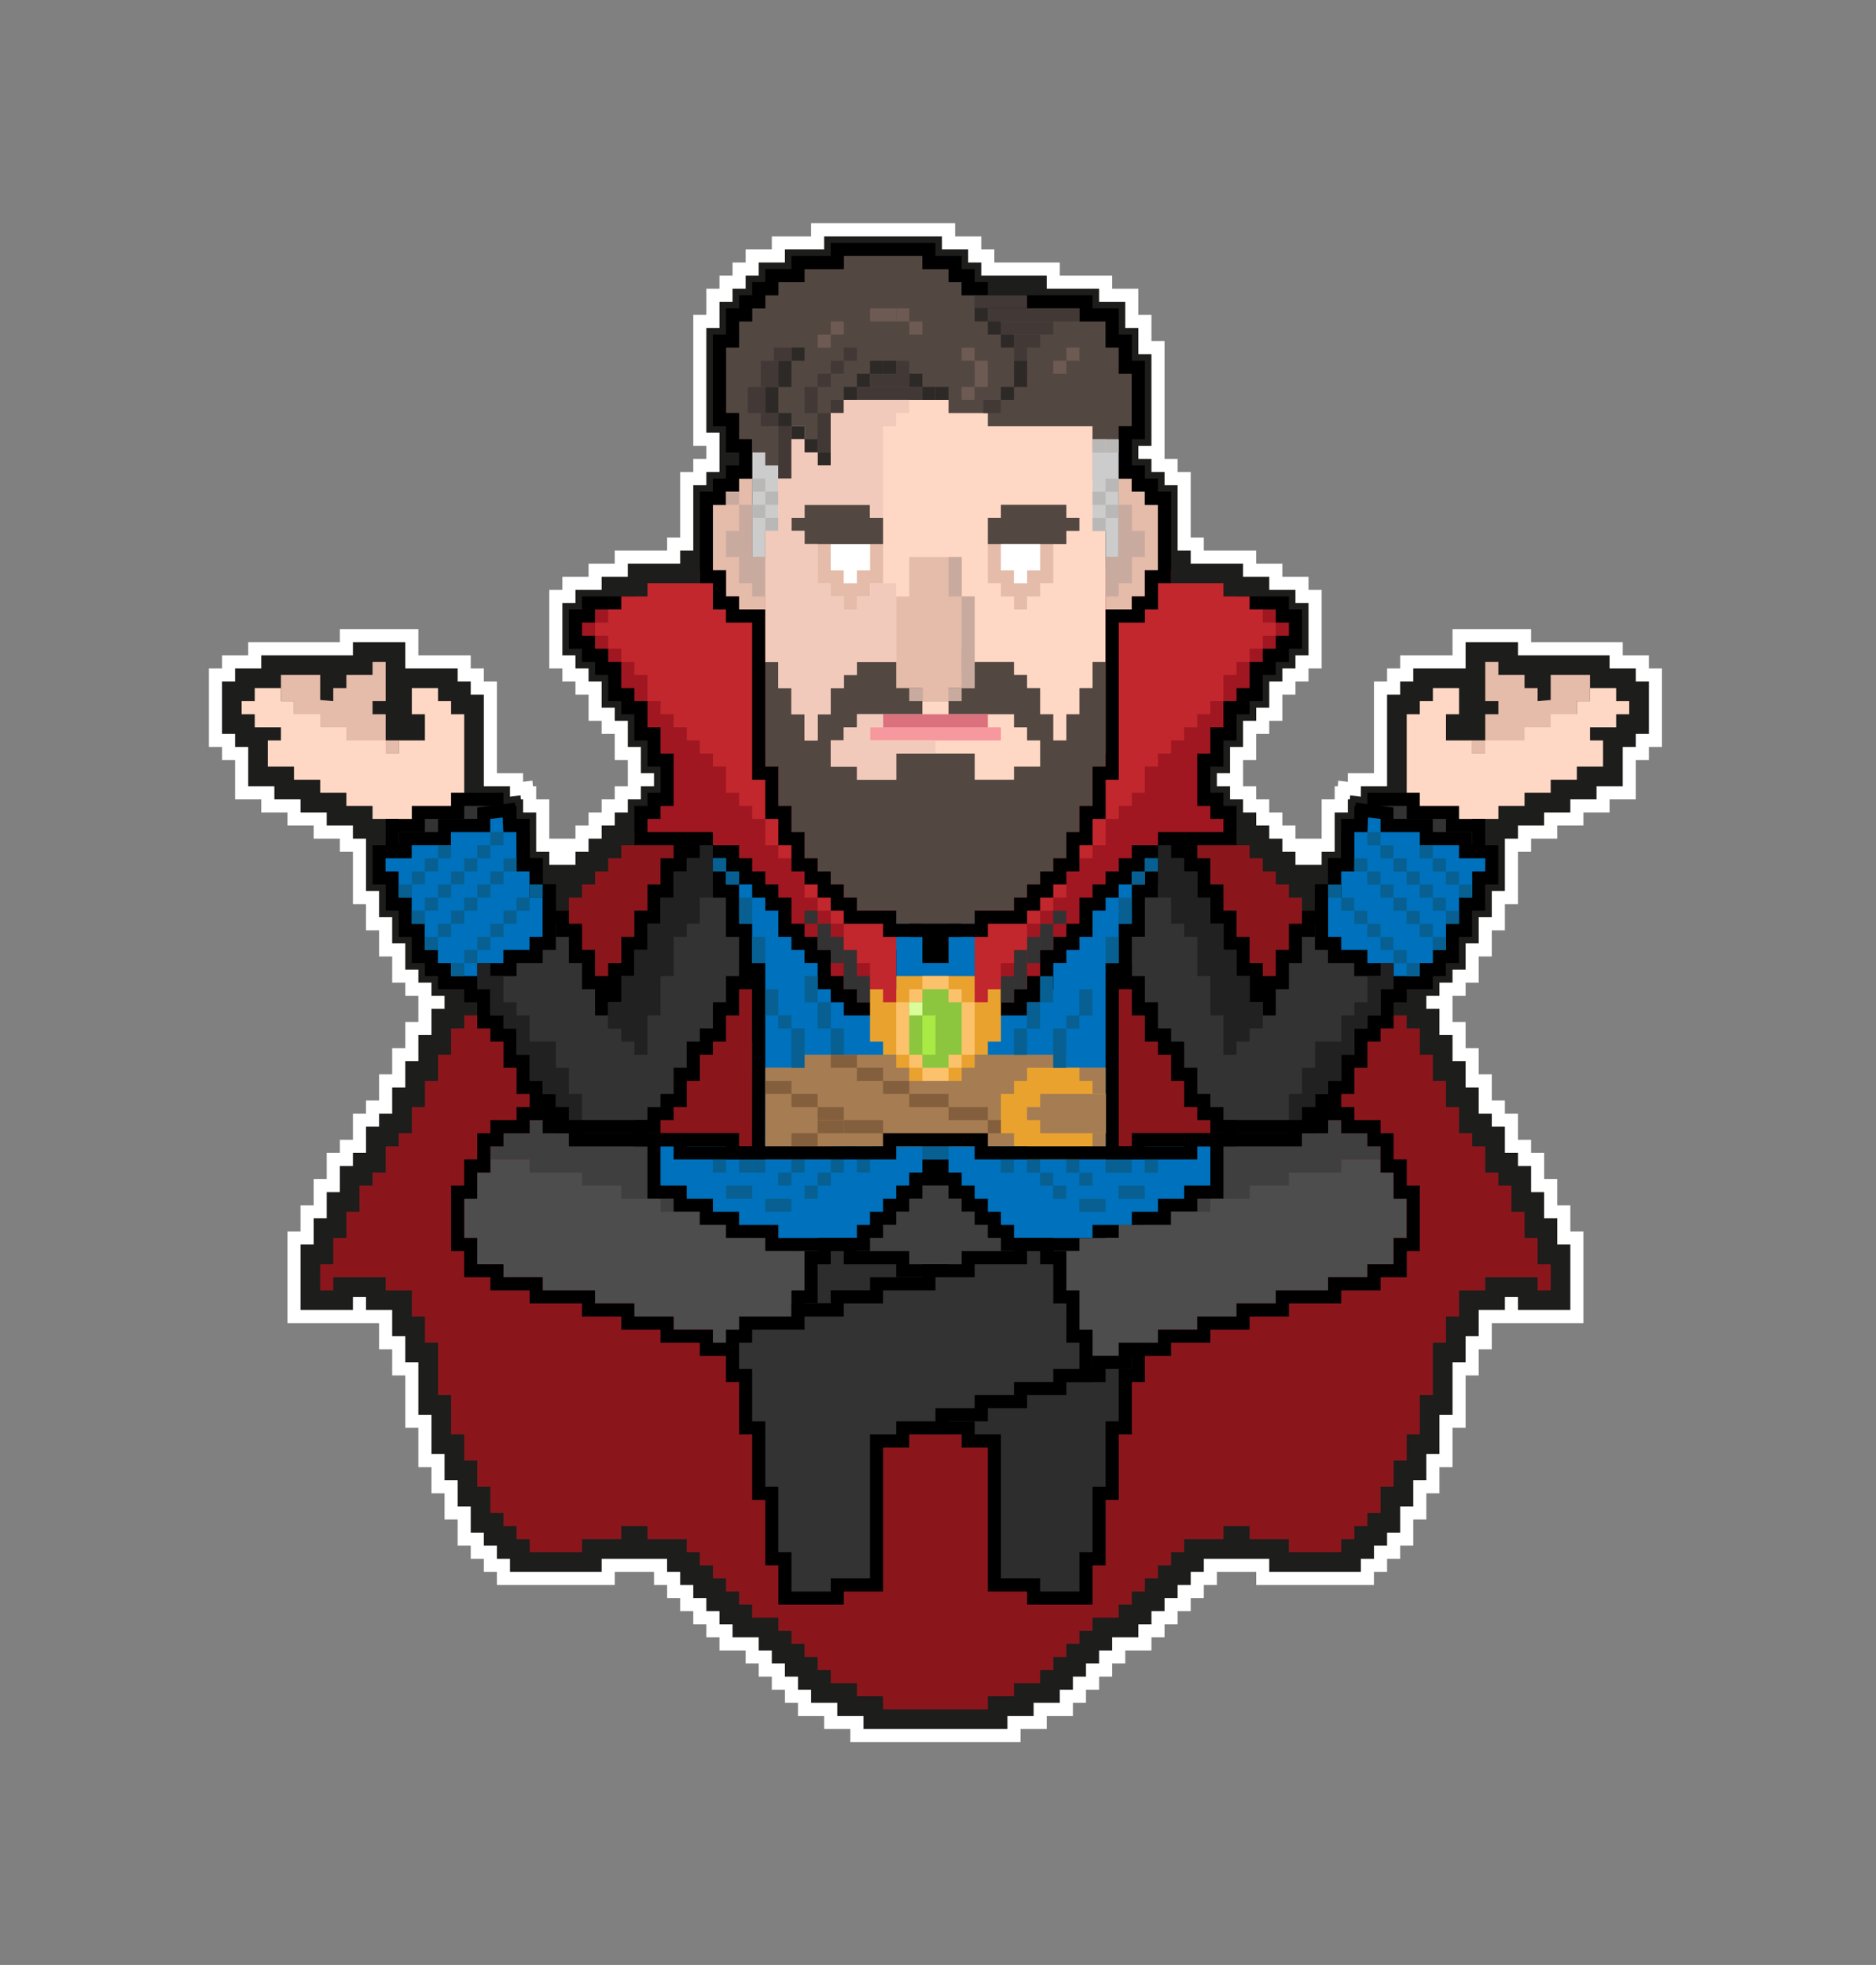 <?xml version="1.0" encoding="utf-8"?>
<!-- Generator: Adobe Illustrator 23.0.2, SVG Export Plug-In . SVG Version: 6.00 Build 0)  -->
<svg version="1.1" id="Layer_1" xmlns="http://www.w3.org/2000/svg" xmlns:xlink="http://www.w3.org/1999/xlink" x="0px" y="0px"
	 viewBox="0 0 1433.1 1500.7" style="enable-background:new 0 0 1433.1 1500.7;" xml:space="preserve">
<rect x="0" y="0" width="1433.1" height="1500.7" fill="#808080" stroke="none"/>
<style type="text/css">
	.st0{fill:none;stroke:#FFFFFF;stroke-width:50;}
	.st1{fill:none;stroke:#1D1D1B;stroke-width:30;}
	.st2{fill:#212121;}
	.st3{fill:#E5BBAA;}
	.st4{fill:#FFD8C5;}
	.st5{fill:#8A161C;}
	.st6{fill:#3F3F3F;}
	.st7{fill:#4D4D4D;}
	.st8{fill:#333333;}
	.st9{fill:#0071BC;}
	.st10{fill:#A67C52;}
	.st11{fill:#2D2D2D;}
	.st12{fill:#A01721;}
	.st13{fill:#EAA22F;}
	.st14{fill:#FCC16B;}
	.st15{fill:#8CC63F;}
	.st16{fill:#AAEA44;}
	.st17{fill:#DAFC9A;}
	.st18{fill:#076091;}
	.st19{fill:#C1272D;}
	.st20{fill:#845F3D;}
	.st21{fill:#CCCCCC;}
	.st22{fill:#FFFFFF;}
	.st23{fill:#534741;}
	.st24{fill:#DB717D;}
	.st25{fill:#F7979E;}
	.st26{fill:#2D2927;}
	.st27{fill:#BAB8B6;}
	.st28{fill:#423936;}
	.st29{fill:#6D5A52;}
	.st30{fill:#C9AA9F;}
	.st31{fill:#F2CABB;}
</style>
<title>gavstrange3</title>
<g>
	<polygon class="st0" points="1234.6,535.5 1234.6,525.5 1214.6,525.5 1214.6,515.5 1184.6,515.5 1184.6,534.6 1174.6,535.5 
		1174.6,525.5 1164.6,525.5 1164.6,515.5 1154.6,515.5 1144.6,515.5 1144.6,505.5 1134.6,505.5 1134.6,535.5 1144.6,535.5 
		1144.6,545.5 1134.6,545.5 1134.6,555.5 1134.6,565.5 1124.6,565.5 1114.6,565.5 1104.6,565.5 1104.6,545.5 1114.6,545.5 
		1114.6,525.5 1094.6,525.5 1094.6,535.5 1084.6,535.5 1084.6,545.5 1074.6,545.5 1074.6,615.5 1064.6,615.5 1054.6,615.5 
		1054.6,625.5 1045.1,624.3 1045,625.5 1044.6,625.5 1044.6,635.5 1034.6,635.5 1034.6,645.5 1034.6,655.5 1034.6,665.5 
		1024.6,665.5 1024.6,675.5 1014.6,675.5 1014.6,685.5 1014.6,695.5 1014.6,705.5 1004.6,705.5 1004.6,695.5 994.6,695.5 
		994.6,685.5 984.6,685.5 984.6,675.5 974.6,675.5 974.6,665.5 964.6,665.5 964.6,655.5 954.6,655.5 954.6,645.5 944.6,645.5 
		944.6,635.5 934.6,635.5 934.6,625.5 924.6,625.5 924.6,615.5 914.6,615.5 914.6,605.5 914.6,575.5 924.6,575.5 924.6,565.5 
		924.6,555.5 934.6,555.5 934.6,535.5 944.6,535.5 944.6,525.5 954.6,525.5 954.6,515.5 954.6,505.5 964.6,505.5 964.6,495.5 
		974.6,495.5 974.6,485.5 984.6,485.5 984.6,475.5 974.6,475.5 974.6,465.5 964.6,465.5 954.6,465.5 954.6,455.5 944.6,455.5 
		934.6,455.5 934.6,445.5 924.6,445.5 914.6,445.5 904.6,445.5 894.6,445.5 894.6,435.5 884.6,435.5 884.6,385.5 874.6,385.5 
		874.6,375.5 864.6,375.5 864.6,365.5 854.6,365.5 854.6,345.5 854.6,335.5 854.6,325.5 864.6,325.5 864.6,285.5 854.6,285.5 
		854.6,265.5 844.6,265.5 844.6,245.5 834.6,245.5 824.6,245.5 824.6,235.5 814.6,235.5 804.6,235.5 794.6,235.5 784.6,235.5 
		784.6,225.5 744.6,225.5 734.6,225.5 734.6,215.5 724.6,215.5 724.6,205.5 714.6,205.5 704.6,205.5 704.6,195.5 694.6,195.5 
		684.6,195.5 674.6,195.5 664.6,195.5 654.6,195.5 644.6,195.5 644.6,205.5 634.6,205.5 624.6,205.5 614.6,205.5 614.6,215.5 
		604.6,215.5 594.6,215.5 594.6,225.5 584.6,225.5 584.6,235.5 574.6,235.5 574.6,245.5 564.6,245.5 564.6,265.5 554.6,265.5 
		554.6,315.5 564.6,315.5 564.6,335.5 574.6,335.5 574.6,345.5 574.6,365.5 564.6,365.5 564.6,375.5 554.6,375.5 554.6,385.5 
		544.6,385.5 544.6,435.5 534.6,435.5 534.6,445.5 524.6,445.5 514.6,445.5 504.6,445.5 494.6,445.5 494.6,455.5 484.6,455.5 
		474.6,455.5 474.6,465.5 464.6,465.5 454.6,465.5 454.6,475.5 444.6,475.5 444.6,485.5 454.6,485.5 454.6,495.5 464.6,495.5 
		464.6,505.5 474.6,505.5 474.6,515.5 474.6,525.5 484.6,525.5 484.6,535.5 494.6,535.5 494.6,555.5 504.6,555.5 504.6,565.5 
		504.6,575.5 514.6,575.5 514.6,605.5 514.6,615.5 504.6,615.5 504.6,625.5 494.6,625.5 494.6,635.5 484.6,635.5 484.6,645.5 
		474.6,645.5 474.6,655.5 464.6,655.5 464.6,665.5 454.6,665.5 454.6,675.5 444.6,675.5 444.6,685.5 434.6,685.5 434.6,695.5 
		424.6,695.5 424.6,705.5 414.6,705.5 414.6,695.5 414.6,685.5 414.6,675.5 404.6,675.5 404.6,665.5 394.6,665.5 394.6,655.5 
		394.6,645.5 394.6,635.5 384.6,635.5 384.6,625.5 384.1,625.5 384,624.3 374.6,625.5 374.6,615.5 364.6,615.5 354.6,615.5 
		354.6,545.5 344.6,545.5 344.6,535.5 334.6,535.5 334.6,525.5 314.6,525.5 314.6,545.5 324.6,545.5 324.6,565.5 314.6,565.5 
		304.6,565.5 294.6,565.5 294.6,555.5 294.6,545.5 284.6,545.5 284.6,535.5 294.6,535.5 294.6,505.5 284.6,505.5 284.6,515.5 
		274.6,515.5 264.6,515.5 264.6,525.5 254.6,525.5 254.6,535.5 244.6,534.6 244.6,515.5 214.6,515.5 214.6,525.5 194.6,525.5 
		194.6,535.5 184.6,535.5 184.6,545.5 194.6,545.5 194.6,555.5 204.6,555.5 214.6,555.5 214.6,565.5 204.6,565.5 204.6,585.5 
		224.6,585.5 224.6,595.5 244.6,595.5 244.6,605.5 264.6,605.5 264.6,615.5 284.6,615.5 284.6,625.5 304.6,625.5 304.6,635.5 
		304.6,645.5 304.6,655.5 294.6,655.5 294.6,665.5 304.6,665.5 304.6,675.5 304.6,685.5 314.6,685.5 314.6,695.5 314.6,705.5 
		324.6,705.5 324.6,715.5 324.6,725.5 334.6,725.5 334.6,735.5 344.6,735.5 344.6,745.5 354.6,745.5 364.6,745.5 364.6,755.5 
		374.6,755.5 374.6,765.5 364.6,765.5 364.6,775.5 354.6,775.5 354.6,785.5 344.6,785.5 344.6,805.5 334.6,805.5 334.6,825.5 
		324.6,825.5 324.6,845.5 314.6,845.5 314.6,865.5 304.6,865.5 304.6,875.5 294.6,875.5 294.6,895.5 284.6,895.5 284.6,905.5 
		274.6,905.5 274.6,925.5 264.6,925.5 264.6,945.5 254.6,945.5 254.6,965.5 244.6,965.5 244.6,985.5 254.6,985.5 254.6,975.5 
		294.6,975.5 294.6,985.5 304.6,985.5 314.6,985.5 314.6,995.5 314.6,1005.5 324.6,1005.5 324.6,1025.5 334.6,1025.5 334.6,1065.5 
		344.6,1065.5 344.6,1095.5 354.6,1095.5 354.6,1115.5 364.6,1115.5 364.6,1135.5 374.6,1135.5 374.6,1155.5 384.6,1155.5 
		384.6,1165.5 394.6,1165.5 394.6,1175.5 404.6,1175.5 404.6,1185.5 434.6,1185.5 444.6,1185.5 444.6,1175.5 474.6,1175.5 
		474.6,1165.5 494.6,1165.5 494.6,1175.5 514.6,1175.5 524.6,1175.5 524.6,1185.5 534.6,1185.5 534.6,1195.5 544.6,1195.5 
		544.6,1205.5 554.6,1205.5 554.6,1215.5 564.6,1215.5 564.6,1225.5 574.6,1225.5 574.6,1235.5 584.6,1235.5 594.6,1235.5 
		594.6,1245.5 604.6,1245.5 604.6,1255.5 614.6,1255.5 614.6,1265.5 624.6,1265.5 624.6,1275.5 634.6,1275.5 634.6,1285.5 
		644.6,1285.5 654.6,1285.5 654.6,1295.5 664.6,1295.5 674.6,1295.5 674.6,1305.5 684.6,1305.5 714.6,1305.5 744.6,1305.5 
		754.6,1305.5 754.6,1295.5 764.6,1295.5 774.6,1295.5 774.6,1285.5 784.6,1285.5 794.6,1285.5 794.6,1275.5 804.6,1275.5 
		804.6,1265.5 814.6,1265.5 814.6,1255.5 824.6,1255.5 824.6,1245.5 834.6,1245.5 834.6,1235.5 844.6,1235.5 854.6,1235.5 
		854.6,1225.5 864.6,1225.5 864.6,1215.5 874.6,1215.5 874.6,1205.5 884.6,1205.5 884.6,1195.5 894.6,1195.5 894.6,1185.5 
		904.6,1185.5 904.6,1175.5 914.6,1175.5 934.6,1175.5 934.6,1165.5 954.6,1165.5 954.6,1175.5 984.6,1175.5 984.6,1185.5 
		994.6,1185.5 1024.6,1185.5 1024.6,1175.5 1034.6,1175.5 1034.6,1165.5 1044.6,1165.5 1044.6,1155.5 1054.6,1155.5 1054.6,1135.5 
		1064.6,1135.5 1064.6,1115.5 1074.6,1115.5 1074.6,1095.5 1084.6,1095.5 1084.6,1065.5 1094.6,1065.5 1094.6,1025.5 1104.6,1025.5 
		1104.6,1005.5 1114.6,1005.5 1114.6,995.5 1114.6,985.5 1124.6,985.5 1134.6,985.5 1134.6,975.5 1174.6,975.5 1174.6,985.5 
		1184.6,985.5 1184.6,965.5 1174.6,965.5 1174.6,945.5 1164.6,945.5 1164.6,925.5 1154.6,925.5 1154.6,905.5 1144.6,905.5 
		1144.6,895.5 1134.6,895.5 1134.6,875.5 1124.6,875.5 1124.6,865.5 1114.6,865.5 1114.6,845.5 1104.6,845.5 1104.6,825.5 
		1094.6,825.5 1094.6,805.5 1084.6,805.5 1084.6,785.5 1074.6,785.5 1074.6,775.5 1064.6,775.5 1064.6,765.5 1054.6,765.5 
		1054.6,755.5 1064.6,755.5 1064.6,745.5 1074.6,745.5 1084.6,745.5 1084.6,735.5 1094.6,735.5 1094.6,725.5 1104.6,725.5 
		1104.6,715.5 1104.6,705.5 1114.6,705.5 1114.6,695.5 1114.6,685.5 1124.6,685.5 1124.6,675.5 1124.6,665.5 1134.6,665.5 
		1134.6,655.5 1124.6,655.5 1124.6,645.5 1124.6,635.5 1124.6,625.5 1144.6,625.5 1144.6,615.5 1164.6,615.5 1164.6,605.5 
		1184.6,605.5 1184.6,595.5 1204.6,595.5 1204.6,585.5 1224.6,585.5 1224.6,565.5 1214.6,565.5 1214.6,555.5 1224.6,555.5 
		1234.6,555.5 1234.6,545.5 1244.6,545.5 1244.6,535.5 	"/>
	<polygon class="st1" points="1234.6,535.5 1234.6,525.5 1214.6,525.5 1214.6,515.5 1184.6,515.5 1184.6,534.6 1174.6,535.5 
		1174.6,525.5 1164.6,525.5 1164.6,515.5 1154.6,515.5 1144.6,515.5 1144.6,505.5 1134.6,505.5 1134.6,535.5 1144.6,535.5 
		1144.6,545.5 1134.6,545.5 1134.6,555.5 1134.6,565.5 1124.6,565.5 1114.6,565.5 1104.6,565.5 1104.6,545.5 1114.6,545.5 
		1114.6,525.5 1094.6,525.5 1094.6,535.5 1084.6,535.5 1084.6,545.5 1074.6,545.5 1074.6,615.5 1064.6,615.5 1054.6,615.5 
		1054.6,625.5 1045.1,624.3 1045,625.5 1044.6,625.5 1044.6,635.5 1034.6,635.5 1034.6,645.5 1034.6,655.5 1034.6,665.5 
		1024.6,665.5 1024.6,675.5 1014.6,675.5 1014.6,685.5 1014.6,695.5 1014.6,705.5 1004.6,705.5 1004.6,695.5 994.6,695.5 
		994.6,685.5 984.6,685.5 984.6,675.5 974.6,675.5 974.6,665.5 964.6,665.5 964.6,655.5 954.6,655.5 954.6,645.5 944.6,645.5 
		944.6,635.5 934.6,635.5 934.6,625.5 924.6,625.5 924.6,615.5 914.6,615.5 914.6,605.5 914.6,575.5 924.6,575.5 924.6,565.5 
		924.6,555.5 934.6,555.5 934.6,535.5 944.6,535.5 944.6,525.5 954.6,525.5 954.6,515.5 954.6,505.5 964.6,505.5 964.6,495.5 
		974.6,495.5 974.6,485.5 984.6,485.5 984.6,475.5 974.6,475.5 974.6,465.5 964.6,465.5 954.6,465.5 954.6,455.5 944.6,455.5 
		934.6,455.5 934.6,445.5 924.6,445.5 914.6,445.5 904.6,445.5 894.6,445.5 894.6,435.5 884.6,435.5 884.6,385.5 874.6,385.5 
		874.6,375.5 864.6,375.5 864.6,365.5 854.6,365.5 854.6,345.5 854.6,335.5 854.6,325.5 864.6,325.5 864.6,285.5 854.6,285.5 
		854.6,265.5 844.6,265.5 844.6,245.5 834.6,245.5 824.6,245.5 824.6,235.5 814.6,235.5 804.6,235.5 794.6,235.5 784.6,235.5 
		784.6,225.5 744.6,225.5 734.6,225.5 734.6,215.5 724.6,215.5 724.6,205.5 714.6,205.5 704.6,205.5 704.6,195.5 694.6,195.5 
		684.6,195.5 674.6,195.5 664.6,195.5 654.6,195.5 644.6,195.5 644.6,205.5 634.6,205.5 624.6,205.5 614.6,205.5 614.6,215.5 
		604.6,215.5 594.6,215.5 594.6,225.5 584.6,225.5 584.6,235.5 574.6,235.5 574.6,245.5 564.6,245.5 564.6,265.5 554.6,265.5 
		554.6,315.5 564.6,315.5 564.6,335.5 574.6,335.5 574.6,345.5 574.6,365.5 564.6,365.5 564.6,375.5 554.6,375.5 554.6,385.5 
		544.6,385.5 544.6,435.5 534.6,435.5 534.6,445.5 524.6,445.5 514.6,445.5 504.6,445.5 494.6,445.5 494.6,455.5 484.6,455.5 
		474.6,455.5 474.6,465.5 464.6,465.5 454.6,465.5 454.6,475.5 444.6,475.5 444.6,485.5 454.6,485.5 454.6,495.5 464.6,495.5 
		464.6,505.5 474.6,505.5 474.6,515.5 474.6,525.5 484.6,525.5 484.6,535.5 494.6,535.5 494.6,555.5 504.6,555.5 504.6,565.5 
		504.6,575.5 514.6,575.5 514.6,605.5 514.6,615.5 504.6,615.5 504.6,625.5 494.6,625.5 494.6,635.5 484.6,635.5 484.6,645.5 
		474.6,645.5 474.6,655.5 464.6,655.5 464.6,665.5 454.6,665.5 454.6,675.5 444.6,675.5 444.6,685.5 434.6,685.5 434.6,695.5 
		424.6,695.5 424.6,705.5 414.6,705.5 414.6,695.5 414.6,685.5 414.6,675.5 404.6,675.5 404.6,665.5 394.6,665.5 394.6,655.5 
		394.6,645.5 394.6,635.5 384.6,635.5 384.6,625.5 384.1,625.5 384,624.3 374.6,625.5 374.6,615.5 364.6,615.5 354.6,615.5 
		354.6,545.5 344.6,545.5 344.6,535.5 334.6,535.5 334.6,525.5 314.6,525.5 314.6,545.5 324.6,545.5 324.6,565.5 314.6,565.5 
		304.6,565.5 294.6,565.5 294.6,555.5 294.6,545.5 284.6,545.5 284.6,535.5 294.6,535.5 294.6,505.5 284.6,505.5 284.6,515.5 
		274.6,515.5 264.6,515.5 264.6,525.5 254.6,525.5 254.6,535.5 244.6,534.6 244.6,515.5 214.6,515.5 214.6,525.5 194.6,525.5 
		194.6,535.5 184.6,535.5 184.6,545.5 194.6,545.5 194.6,555.5 204.6,555.5 214.6,555.5 214.6,565.5 204.6,565.5 204.6,585.5 
		224.6,585.5 224.6,595.5 244.6,595.5 244.6,605.5 264.6,605.5 264.6,615.5 284.6,615.5 284.6,625.5 304.6,625.5 304.6,635.5 
		304.6,645.5 304.6,655.5 294.6,655.5 294.6,665.5 304.6,665.5 304.6,675.5 304.6,685.5 314.6,685.5 314.6,695.5 314.6,705.5 
		324.6,705.5 324.6,715.5 324.6,725.5 334.6,725.5 334.6,735.5 344.6,735.5 344.6,745.5 354.6,745.5 364.6,745.5 364.6,755.5 
		374.6,755.5 374.6,765.5 364.6,765.5 364.6,775.5 354.6,775.5 354.6,785.5 344.6,785.5 344.6,805.5 334.6,805.5 334.6,825.5 
		324.6,825.5 324.6,845.5 314.6,845.5 314.6,865.5 304.6,865.5 304.6,875.5 294.6,875.5 294.6,895.5 284.6,895.5 284.6,905.5 
		274.6,905.5 274.6,925.5 264.6,925.5 264.6,945.5 254.6,945.5 254.6,965.5 244.6,965.5 244.6,985.5 254.6,985.5 254.6,975.5 
		294.6,975.5 294.6,985.5 304.6,985.5 314.6,985.5 314.6,995.5 314.6,1005.5 324.6,1005.5 324.6,1025.5 334.6,1025.5 334.6,1065.5 
		344.6,1065.5 344.6,1095.5 354.6,1095.5 354.6,1115.5 364.6,1115.5 364.6,1135.5 374.6,1135.5 374.6,1155.5 384.6,1155.5 
		384.6,1165.5 394.6,1165.5 394.6,1175.5 404.6,1175.5 404.6,1185.5 434.6,1185.5 444.6,1185.5 444.6,1175.5 474.6,1175.5 
		474.6,1165.5 494.6,1165.5 494.6,1175.5 514.6,1175.5 524.6,1175.5 524.6,1185.5 534.6,1185.5 534.6,1195.5 544.6,1195.5 
		544.6,1205.5 554.6,1205.5 554.6,1215.5 564.6,1215.5 564.6,1225.5 574.6,1225.5 574.6,1235.5 584.6,1235.5 594.6,1235.5 
		594.6,1245.5 604.6,1245.5 604.6,1255.5 614.6,1255.5 614.6,1265.5 624.6,1265.5 624.6,1275.5 634.6,1275.5 634.6,1285.5 
		644.6,1285.5 654.6,1285.5 654.6,1295.5 664.6,1295.5 674.6,1295.5 674.6,1305.5 684.6,1305.5 714.6,1305.5 744.6,1305.5 
		754.6,1305.5 754.6,1295.5 764.6,1295.5 774.6,1295.5 774.6,1285.5 784.6,1285.5 794.6,1285.5 794.6,1275.5 804.6,1275.5 
		804.6,1265.5 814.6,1265.5 814.6,1255.5 824.6,1255.5 824.6,1245.5 834.6,1245.5 834.6,1235.5 844.6,1235.5 854.6,1235.5 
		854.6,1225.5 864.6,1225.5 864.6,1215.5 874.6,1215.5 874.6,1205.5 884.6,1205.5 884.6,1195.5 894.6,1195.5 894.6,1185.5 
		904.6,1185.5 904.6,1175.5 914.6,1175.5 934.6,1175.5 934.6,1165.5 954.6,1165.5 954.6,1175.5 984.6,1175.5 984.6,1185.5 
		994.6,1185.5 1024.6,1185.5 1024.6,1175.5 1034.6,1175.5 1034.6,1165.5 1044.6,1165.5 1044.6,1155.5 1054.6,1155.5 1054.6,1135.5 
		1064.6,1135.5 1064.6,1115.5 1074.6,1115.5 1074.6,1095.5 1084.6,1095.5 1084.6,1065.5 1094.6,1065.5 1094.6,1025.5 1104.6,1025.5 
		1104.6,1005.5 1114.6,1005.5 1114.6,995.5 1114.6,985.5 1124.6,985.5 1134.6,985.5 1134.6,975.5 1174.6,975.5 1174.6,985.5 
		1184.6,985.5 1184.6,965.5 1174.6,965.5 1174.6,945.5 1164.6,945.5 1164.6,925.5 1154.6,925.5 1154.6,905.5 1144.6,905.5 
		1144.6,895.5 1134.6,895.5 1134.6,875.5 1124.6,875.5 1124.6,865.5 1114.6,865.5 1114.6,845.5 1104.6,845.5 1104.6,825.5 
		1094.6,825.5 1094.6,805.5 1084.6,805.5 1084.6,785.5 1074.6,785.5 1074.6,775.5 1064.6,775.5 1064.6,765.5 1054.6,765.5 
		1054.6,755.5 1064.6,755.5 1064.6,745.5 1074.6,745.5 1084.6,745.5 1084.6,735.5 1094.6,735.5 1094.6,725.5 1104.6,725.5 
		1104.6,715.5 1104.6,705.5 1114.6,705.5 1114.6,695.5 1114.6,685.5 1124.6,685.5 1124.6,675.5 1124.6,665.5 1134.6,665.5 
		1134.6,655.5 1124.6,655.5 1124.6,645.5 1124.6,635.5 1124.6,625.5 1144.6,625.5 1144.6,615.5 1164.6,615.5 1164.6,605.5 
		1184.6,605.5 1184.6,595.5 1204.6,595.5 1204.6,585.5 1224.6,585.5 1224.6,565.5 1214.6,565.5 1214.6,555.5 1224.6,555.5 
		1234.6,555.5 1234.6,545.5 1244.6,545.5 1244.6,535.5 	"/>
	<polygon class="st2" points="1234.6,535.5 1234.6,525.5 1214.6,525.5 1214.6,515.5 1184.6,515.5 1184.6,534.6 1174.6,535.5 
		1174.6,525.5 1164.6,525.5 1164.6,515.5 1154.6,515.5 1144.6,515.5 1144.6,505.5 1134.6,505.5 1134.6,535.5 1144.6,535.5 
		1144.6,545.5 1134.6,545.5 1134.6,555.5 1134.6,565.5 1124.6,565.5 1114.6,565.5 1104.6,565.5 1104.6,545.5 1114.6,545.5 
		1114.6,525.5 1094.6,525.5 1094.6,535.5 1084.6,535.5 1084.6,545.5 1074.6,545.5 1074.6,615.5 1064.6,615.5 1054.6,615.5 
		1054.6,625.5 1045.1,624.3 1045,625.5 1044.6,625.5 1044.6,635.5 1034.6,635.5 1034.6,645.5 1034.6,655.5 1034.6,665.5 
		1024.6,665.5 1024.6,675.5 1014.6,675.5 1014.6,685.5 1014.6,695.5 1014.6,705.5 1004.6,705.5 1004.6,695.5 994.6,695.5 
		994.6,685.5 984.6,685.5 984.6,675.5 974.6,675.5 974.6,665.5 964.6,665.5 964.6,655.5 954.6,655.5 954.6,645.5 944.6,645.5 
		944.6,635.5 934.6,635.5 934.6,625.5 924.6,625.5 924.6,615.5 914.6,615.5 914.6,605.5 914.6,575.5 924.6,575.5 924.6,565.5 
		924.6,555.5 934.6,555.5 934.6,535.5 944.6,535.5 944.6,525.5 954.6,525.5 954.6,515.5 954.6,505.5 964.6,505.5 964.6,495.5 
		974.6,495.5 974.6,485.5 984.6,485.5 984.6,475.5 974.6,475.5 974.6,465.5 964.6,465.5 954.6,465.5 954.6,455.5 944.6,455.5 
		934.6,455.5 934.6,445.5 924.6,445.5 914.6,445.5 904.6,445.5 894.6,445.5 894.6,435.5 884.6,435.5 884.6,385.5 874.6,385.5 
		874.6,375.5 864.6,375.5 864.6,365.5 854.6,365.5 854.6,345.5 854.6,335.5 854.6,325.5 864.6,325.5 864.6,285.5 854.6,285.5 
		854.6,265.5 844.6,265.5 844.6,245.5 834.6,245.5 824.6,245.5 824.6,235.5 814.6,235.5 804.6,235.5 794.6,235.5 784.6,235.5 
		784.6,225.5 744.6,225.5 734.6,225.5 734.6,215.5 724.6,215.5 724.6,205.5 714.6,205.5 704.6,205.5 704.6,195.5 694.6,195.5 
		684.6,195.5 674.6,195.5 664.6,195.5 654.6,195.5 644.6,195.5 644.6,205.5 634.6,205.5 624.6,205.5 614.6,205.5 614.6,215.5 
		604.6,215.5 594.6,215.5 594.6,225.5 584.6,225.5 584.6,235.5 574.6,235.5 574.6,245.5 564.6,245.5 564.6,265.5 554.6,265.5 
		554.6,315.5 564.6,315.5 564.6,335.5 574.6,335.5 574.6,345.5 574.6,365.5 564.6,365.5 564.6,375.5 554.6,375.5 554.6,385.5 
		544.6,385.5 544.6,435.5 534.6,435.5 534.6,445.5 524.6,445.5 514.6,445.5 504.6,445.5 494.6,445.5 494.6,455.5 484.6,455.5 
		474.6,455.5 474.6,465.5 464.6,465.5 454.6,465.5 454.6,475.5 444.6,475.5 444.6,485.5 454.6,485.5 454.6,495.5 464.6,495.5 
		464.6,505.5 474.6,505.5 474.6,515.5 474.6,525.5 484.6,525.5 484.6,535.5 494.6,535.5 494.6,555.5 504.6,555.5 504.6,565.5 
		504.6,575.5 514.6,575.5 514.6,605.5 514.6,615.5 504.6,615.5 504.6,625.5 494.6,625.5 494.6,635.5 484.6,635.5 484.6,645.5 
		474.6,645.5 474.6,655.5 464.6,655.5 464.6,665.5 454.6,665.5 454.6,675.5 444.6,675.5 444.6,685.5 434.6,685.5 434.6,695.5 
		424.6,695.5 424.6,705.5 414.6,705.5 414.6,695.5 414.6,685.5 414.6,675.5 404.6,675.5 404.6,665.5 394.6,665.5 394.6,655.5 
		394.6,645.5 394.6,635.5 384.6,635.5 384.6,625.5 384.1,625.5 384,624.3 374.6,625.5 374.6,615.5 364.6,615.5 354.6,615.5 
		354.6,545.5 344.6,545.5 344.6,535.5 334.6,535.5 334.6,525.5 314.6,525.5 314.6,545.5 324.6,545.5 324.6,565.5 314.6,565.5 
		304.6,565.5 294.6,565.5 294.6,555.5 294.6,545.5 284.6,545.5 284.6,535.5 294.6,535.5 294.6,505.5 284.6,505.5 284.6,515.5 
		274.6,515.5 264.6,515.5 264.6,525.5 254.6,525.5 254.6,535.5 244.6,534.6 244.6,515.5 214.6,515.5 214.6,525.5 194.6,525.5 
		194.6,535.5 184.6,535.5 184.6,545.5 194.6,545.5 194.6,555.5 204.6,555.5 214.6,555.5 214.6,565.5 204.6,565.5 204.6,585.5 
		224.6,585.5 224.6,595.5 244.6,595.5 244.6,605.5 264.6,605.5 264.6,615.5 284.6,615.5 284.6,625.5 304.6,625.5 304.6,635.5 
		304.6,645.5 304.6,655.5 294.6,655.5 294.6,665.5 304.6,665.5 304.6,675.5 304.6,685.5 314.6,685.5 314.6,695.5 314.6,705.5 
		324.6,705.5 324.6,715.5 324.6,725.5 334.6,725.5 334.6,735.5 344.6,735.5 344.6,745.5 354.6,745.5 364.6,745.5 364.6,755.5 
		374.6,755.5 374.6,765.5 364.6,765.5 364.6,775.5 354.6,775.5 354.6,785.5 344.6,785.5 344.6,805.5 334.6,805.5 334.6,825.5 
		324.6,825.5 324.6,845.5 314.6,845.5 314.6,865.5 304.6,865.5 304.6,875.5 294.6,875.5 294.6,895.5 284.6,895.5 284.6,905.5 
		274.6,905.5 274.6,925.5 264.6,925.5 264.6,945.5 254.6,945.5 254.6,965.5 244.6,965.5 244.6,985.5 254.6,985.5 254.6,975.5 
		294.6,975.5 294.6,985.5 304.6,985.5 314.6,985.5 314.6,995.5 314.6,1005.5 324.6,1005.5 324.6,1025.5 334.6,1025.5 334.6,1065.5 
		344.6,1065.5 344.6,1095.5 354.6,1095.5 354.6,1115.5 364.6,1115.5 364.6,1135.5 374.6,1135.5 374.6,1155.5 384.6,1155.5 
		384.6,1165.5 394.6,1165.5 394.6,1175.5 404.6,1175.5 404.6,1185.5 434.6,1185.5 444.6,1185.5 444.6,1175.5 474.6,1175.5 
		474.6,1165.5 494.6,1165.5 494.6,1175.5 514.6,1175.5 524.6,1175.5 524.6,1185.5 534.6,1185.5 534.6,1195.5 544.6,1195.5 
		544.6,1205.5 554.6,1205.5 554.6,1215.5 564.6,1215.5 564.6,1225.5 574.6,1225.5 574.6,1235.5 584.6,1235.5 594.6,1235.5 
		594.6,1245.5 604.6,1245.5 604.6,1255.5 614.6,1255.5 614.6,1265.5 624.6,1265.5 624.6,1275.5 634.6,1275.5 634.6,1285.5 
		644.6,1285.5 654.6,1285.5 654.6,1295.5 664.6,1295.5 674.6,1295.5 674.6,1305.5 684.6,1305.5 714.6,1305.5 744.6,1305.5 
		754.6,1305.5 754.6,1295.5 764.6,1295.5 774.6,1295.5 774.6,1285.5 784.6,1285.5 794.6,1285.5 794.6,1275.5 804.6,1275.5 
		804.6,1265.5 814.6,1265.5 814.6,1255.5 824.6,1255.5 824.6,1245.5 834.6,1245.5 834.6,1235.5 844.6,1235.5 854.6,1235.5 
		854.6,1225.5 864.6,1225.5 864.6,1215.5 874.6,1215.5 874.6,1205.5 884.6,1205.5 884.6,1195.5 894.6,1195.5 894.6,1185.5 
		904.6,1185.5 904.6,1175.5 914.6,1175.5 934.6,1175.5 934.6,1165.5 954.6,1165.5 954.6,1175.5 984.6,1175.5 984.6,1185.5 
		994.6,1185.5 1024.6,1185.5 1024.6,1175.5 1034.6,1175.5 1034.6,1165.5 1044.6,1165.5 1044.6,1155.5 1054.6,1155.5 1054.6,1135.5 
		1064.6,1135.5 1064.6,1115.5 1074.6,1115.5 1074.6,1095.5 1084.6,1095.5 1084.6,1065.5 1094.6,1065.5 1094.6,1025.5 1104.6,1025.5 
		1104.6,1005.5 1114.6,1005.5 1114.6,995.5 1114.6,985.5 1124.6,985.5 1134.6,985.5 1134.6,975.5 1174.6,975.5 1174.6,985.5 
		1184.6,985.5 1184.6,965.5 1174.6,965.5 1174.6,945.5 1164.6,945.5 1164.6,925.5 1154.6,925.5 1154.6,905.5 1144.6,905.5 
		1144.6,895.5 1134.6,895.5 1134.6,875.5 1124.6,875.5 1124.6,865.5 1114.6,865.5 1114.6,845.5 1104.6,845.5 1104.6,825.5 
		1094.6,825.5 1094.6,805.5 1084.6,805.5 1084.6,785.5 1074.6,785.5 1074.6,775.5 1064.6,775.5 1064.6,765.5 1054.6,765.5 
		1054.6,755.5 1064.6,755.5 1064.6,745.5 1074.6,745.5 1084.6,745.5 1084.6,735.5 1094.6,735.5 1094.6,725.5 1104.6,725.5 
		1104.6,715.5 1104.6,705.5 1114.6,705.5 1114.6,695.5 1114.6,685.5 1124.6,685.5 1124.6,675.5 1124.6,665.5 1134.6,665.5 
		1134.6,655.5 1124.6,655.5 1124.6,645.5 1124.6,635.5 1124.6,625.5 1144.6,625.5 1144.6,615.5 1164.6,615.5 1164.6,605.5 
		1184.6,605.5 1184.6,595.5 1204.6,595.5 1204.6,585.5 1224.6,585.5 1224.6,565.5 1214.6,565.5 1214.6,555.5 1224.6,555.5 
		1234.6,555.5 1234.6,545.5 1244.6,545.5 1244.6,535.5 	"/>
</g>
<g>
	<polygon class="st3" points="274.6,515.5 284.6,515.5 284.6,505.5 294.6,505.5 294.6,535.5 284.6,535.5 284.6,545.5 294.6,545.5 
		294.6,555.5 294.6,565.5 304.6,565.5 304.6,575.5 224.6,575.5 224.6,535.5 214.6,535.5 214.6,515.5 244.6,515.5 244.6,534.6 
		254.6,535.5 254.6,525.5 264.6,525.5 264.6,515.5 	"/>
	<polygon class="st4" points="364.6,625.5 364.6,615.5 354.6,615.5 354.6,545.5 344.6,545.5 344.6,535.5 334.6,535.5 334.6,525.5 
		314.6,525.5 314.6,545.5 324.6,545.5 324.6,565.5 314.6,565.5 304.6,565.5 304.6,575.5 294.6,575.5 294.6,565.5 274.6,565.5 
		264.6,565.5 264.6,555.5 244.6,555.5 244.6,545.5 234.6,545.5 224.6,545.5 224.6,535.5 214.6,535.5 214.6,525.5 194.6,525.5 
		194.6,535.5 184.6,535.5 184.6,545.5 194.6,545.5 194.6,555.5 204.6,555.5 214.6,555.5 214.6,565.5 204.6,565.5 204.6,585.5 
		224.6,585.5 224.6,595.5 244.6,595.5 244.6,605.5 264.6,605.5 264.6,615.5 284.6,615.5 284.6,625.5 304.6,625.5 304.6,635.5 
		364.6,635.5 	"/>
</g>
<g>
	<polygon class="st3" points="1154.6,515.5 1144.6,515.5 1144.6,505.5 1134.6,505.5 1134.6,535.5 1144.6,535.5 1144.6,545.5 
		1134.6,545.5 1134.6,555.5 1134.6,565.5 1124.6,565.5 1124.6,575.5 1204.6,575.5 1204.6,535.5 1214.6,535.5 1214.6,515.5 
		1184.6,515.5 1184.6,534.6 1174.6,535.5 1174.6,525.5 1164.6,525.5 1164.6,515.5 	"/>
	<polygon class="st4" points="1064.6,625.5 1064.6,615.5 1074.6,615.5 1074.6,545.5 1084.6,545.5 1084.6,535.5 1094.6,535.5 
		1094.6,525.5 1114.6,525.5 1114.6,545.5 1104.6,545.5 1104.6,565.5 1114.6,565.5 1124.6,565.5 1124.6,575.5 1134.6,575.5 
		1134.6,565.5 1154.6,565.5 1164.6,565.5 1164.6,555.5 1184.6,555.5 1184.6,545.5 1194.6,545.5 1204.6,545.5 1204.6,535.5 
		1214.6,535.5 1214.6,525.5 1234.6,525.5 1234.6,535.5 1244.6,535.5 1244.6,545.5 1234.6,545.5 1234.6,555.5 1224.6,555.5 
		1214.6,555.5 1214.6,565.5 1224.6,565.5 1224.6,585.5 1204.6,585.5 1204.6,595.5 1184.6,595.5 1184.6,605.5 1164.6,605.5 
		1164.6,615.5 1144.6,615.5 1144.6,625.5 1124.6,625.5 1124.6,635.5 1064.6,635.5 	"/>
</g>
<polygon class="st5" points="1174.6,965.5 1174.6,945.5 1164.6,945.5 1164.6,925.5 1154.6,925.5 1154.6,905.5 1144.6,905.5 
	1144.6,895.5 1134.6,895.5 1134.6,875.5 1124.6,875.5 1124.6,865.5 1114.6,865.5 1114.6,845.5 1104.6,845.5 1104.6,825.5 
	1094.6,825.5 1094.6,805.5 1084.6,805.5 1084.6,785.5 1074.6,785.5 1074.6,775.5 1064.6,775.5 1064.6,765.5 1054.6,765.5 
	1054.6,755.5 1044.6,755.5 1044.6,745.5 1044.6,735.5 1034.6,735.5 1034.6,725.5 1024.6,725.5 1024.6,715.5 1014.6,715.5 
	1014.6,705.5 1004.6,705.5 1004.6,695.5 994.6,695.5 994.6,685.5 984.6,685.5 984.6,675.5 974.6,675.5 974.6,665.5 964.6,665.5 
	964.6,655.5 954.6,655.5 954.6,645.5 944.6,645.5 944.6,635.5 934.6,635.5 934.6,625.5 924.6,625.5 924.6,615.5 914.6,615.5 
	914.6,605.5 904.6,605.5 904.6,595.5 864.6,595.5 864.6,575.5 844.6,575.5 844.6,565.5 824.6,565.5 824.6,555.5 814.6,555.5 
	784.6,555.5 784.6,545.5 714.6,545.5 644.6,545.5 644.6,555.5 614.6,555.5 604.6,555.5 604.6,565.5 584.6,565.5 584.6,575.5 
	564.6,575.5 564.6,595.5 524.6,595.5 524.6,605.5 514.6,605.5 514.6,615.5 504.6,615.5 504.6,625.5 494.6,625.5 494.6,635.5 
	484.6,635.5 484.6,645.5 474.6,645.5 474.6,655.5 464.6,655.5 464.6,665.5 454.6,665.5 454.6,675.5 444.6,675.5 444.6,685.5 
	434.6,685.5 434.6,695.5 424.6,695.5 424.6,705.5 414.6,705.5 414.6,715.5 404.6,715.5 404.6,725.5 394.6,725.5 394.6,735.5 
	384.6,735.5 384.6,745.5 384.6,755.5 374.6,755.5 374.6,765.5 364.6,765.5 364.6,775.5 354.6,775.5 354.6,785.5 344.6,785.5 
	344.6,805.5 334.6,805.5 334.6,825.5 324.6,825.5 324.6,845.5 314.6,845.5 314.6,865.5 304.6,865.5 304.6,875.5 294.6,875.5 
	294.6,895.5 284.6,895.5 284.6,905.5 274.6,905.5 274.6,925.5 264.6,925.5 264.6,945.5 254.6,945.5 254.6,965.5 244.6,965.5 
	244.6,985.5 254.6,985.5 254.6,975.5 294.6,975.5 294.6,985.5 304.6,985.5 314.6,985.5 314.6,995.5 314.6,1005.5 324.6,1005.5 
	324.6,1025.5 334.6,1025.5 334.6,1065.5 344.6,1065.5 344.6,1095.5 354.6,1095.5 354.6,1115.5 364.6,1115.5 364.6,1135.5 
	374.6,1135.5 374.6,1155.5 384.6,1155.5 384.6,1165.5 394.6,1165.5 394.6,1175.5 404.6,1175.5 404.6,1185.5 434.6,1185.5 
	444.6,1185.5 444.6,1175.5 474.6,1175.5 474.6,1165.5 494.6,1165.5 494.6,1175.5 514.6,1175.5 524.6,1175.5 524.6,1185.5 
	534.6,1185.5 534.6,1195.5 544.6,1195.5 544.6,1205.5 554.6,1205.5 554.6,1215.5 564.6,1215.5 564.6,1225.5 574.6,1225.5 
	574.6,1235.5 584.6,1235.5 594.6,1235.5 594.6,1245.5 604.6,1245.5 604.6,1255.5 614.6,1255.5 614.6,1265.5 624.6,1265.5 
	624.6,1275.5 634.6,1275.5 634.6,1285.5 644.6,1285.5 654.6,1285.5 654.6,1295.5 664.6,1295.5 674.6,1295.5 674.6,1305.5 
	684.6,1305.5 714.6,1305.5 744.6,1305.5 754.6,1305.5 754.6,1295.5 764.6,1295.5 774.6,1295.5 774.6,1285.5 784.6,1285.5 
	794.6,1285.5 794.6,1275.5 804.6,1275.5 804.6,1265.5 814.6,1265.5 814.6,1255.5 824.6,1255.5 824.6,1245.5 834.6,1245.5 
	834.6,1235.5 844.6,1235.5 854.6,1235.5 854.6,1225.5 864.6,1225.5 864.6,1215.5 874.6,1215.5 874.6,1205.5 884.6,1205.5 
	884.6,1195.5 894.6,1195.5 894.6,1185.5 904.6,1185.5 904.6,1175.5 914.6,1175.5 934.6,1175.5 934.6,1165.5 954.6,1165.5 
	954.6,1175.5 984.6,1175.5 984.6,1185.5 994.6,1185.5 1024.6,1185.5 1024.6,1175.5 1034.6,1175.5 1034.6,1165.5 1044.6,1165.5 
	1044.6,1155.5 1054.6,1155.5 1054.6,1135.5 1064.6,1135.5 1064.6,1115.5 1074.6,1115.5 1074.6,1095.5 1084.6,1095.5 1084.6,1065.5 
	1094.6,1065.5 1094.6,1025.5 1104.6,1025.5 1104.6,1005.5 1114.6,1005.5 1114.6,995.5 1114.6,985.5 1124.6,985.5 1134.6,985.5 
	1134.6,975.5 1174.6,975.5 1174.6,985.5 1184.6,985.5 1184.6,965.5 "/>
<polygon class="st6" points="1044.6,875.5 1044.6,865.5 1024.6,865.5 1024.6,855.5 1004.6,855.5 1004.6,865.5 944.6,865.5 
	944.6,875.5 914.6,875.5 914.6,885.5 744.6,885.5 744.6,875.5 714.6,875.5 684.6,875.5 684.6,885.5 514.6,885.5 514.6,875.5 
	484.6,875.5 484.6,865.5 424.6,865.5 424.6,855.5 404.6,855.5 404.6,865.5 384.6,865.5 384.6,875.5 374.6,875.5 374.6,885.5 
	404.6,885.5 404.6,955.5 504.6,955.5 504.6,985.5 714.6,985.5 924.6,985.5 924.6,955.5 1024.6,955.5 1024.6,885.5 1054.6,885.5 
	1054.6,875.5 "/>
<polygon class="st7" points="644.6,965.5 644.6,975.5 634.6,975.5 634.6,995.5 624.6,995.5 624.6,1015.5 614.6,1015.5 614.6,1045.5 
	594.6,1045.5 594.6,1035.5 574.6,1035.5 574.6,1025.5 544.6,1025.5 544.6,1015.5 514.6,1015.5 514.6,1005.5 484.6,1005.5 
	484.6,995.5 454.6,995.5 454.6,985.5 414.6,985.5 414.6,975.5 384.6,975.5 384.6,965.5 364.6,965.5 364.6,955.5 364.6,945.5 
	354.6,945.5 354.6,915.5 364.6,915.5 364.6,895.5 374.6,895.5 374.6,885.5 404.6,885.5 404.6,895.5 444.6,895.5 444.6,905.5 
	474.6,905.5 474.6,915.5 504.6,915.5 504.6,925.5 534.6,925.5 534.6,935.5 574.6,935.5 574.6,945.5 604.6,945.5 604.6,955.5 
	634.6,955.5 634.6,965.5 "/>
<g>
	<polygon class="st8" points="939.6,870.5 939.6,860.5 929.6,860.5 929.6,850.5 919.6,850.5 919.6,840.5 909.6,840.5 909.6,820.5 
		899.6,820.5 899.6,800.5 889.6,800.5 889.6,790.5 879.6,790.5 879.6,770.5 869.6,770.5 869.6,750.5 859.6,750.5 859.6,740.5 
		849.6,740.5 849.6,790.5 579.6,790.5 579.6,740.5 569.6,740.5 569.6,750.5 559.6,750.5 559.6,770.5 549.6,770.5 549.6,790.5 
		539.6,790.5 539.6,800.5 529.6,800.5 529.6,820.5 519.6,820.5 519.6,840.5 509.6,840.5 509.6,850.5 499.6,850.5 499.6,860.5 
		489.6,860.5 489.6,870.5 439.6,870.5 439.6,860.5 419.6,860.5 419.6,840.5 409.6,840.5 409.6,830.5 399.6,830.5 399.6,810.5 
		389.6,810.5 389.6,790.5 379.6,790.5 379.6,780.5 369.6,780.5 369.6,760.5 359.6,760.5 359.6,740.5 339.6,740.5 339.6,720.5 
		329.6,720.5 329.6,700.5 319.6,700.5 319.6,680.5 309.6,680.5 309.6,660.5 299.6,660.5 299.6,630.5 319.6,630.5 319.6,620.5 
		349.6,620.5 349.6,610.5 379.6,610.5 379.6,620.5 389.6,620.5 389.6,640.5 399.6,640.5 399.6,660.5 409.6,660.5 409.6,680.5 
		419.6,680.5 419.6,700.5 429.6,700.5 429.6,710.5 439.6,710.5 439.6,730.5 449.6,730.5 449.6,750.5 459.6,750.5 459.6,770.5 
		459.6,760.5 469.6,760.5 469.6,740.5 479.6,740.5 479.6,720.5 489.6,720.5 489.6,700.5 499.6,700.5 499.6,680.5 509.6,680.5 
		509.6,660.5 519.6,660.5 519.6,650.5 529.6,650.5 529.6,640.5 539.6,640.5 539.6,600.5 649.6,600.5 649.6,610.5 669.6,610.5 
		669.6,620.5 679.6,620.5 679.6,630.5 689.6,630.5 689.6,640.5 699.6,640.5 699.6,650.5 709.6,650.5 709.6,660.5 719.6,660.5 
		719.6,650.5 729.6,650.5 729.6,640.5 739.6,640.5 739.6,630.5 749.6,630.5 749.6,620.5 759.6,620.5 759.6,610.5 779.6,610.5 
		779.6,600.5 889.6,600.5 889.6,640.5 899.6,640.5 899.6,650.5 909.6,650.5 909.6,660.5 919.6,660.5 919.6,680.5 929.6,680.5 
		929.6,700.5 939.6,700.5 939.6,720.5 949.6,720.5 949.6,740.5 959.6,740.5 959.6,760.5 969.6,760.5 969.6,770.5 969.6,750.5 
		979.6,750.5 979.6,730.5 989.6,730.5 989.6,710.5 999.6,710.5 999.6,700.5 1009.6,700.5 1009.6,680.5 1019.6,680.5 1019.6,660.5 
		1029.6,660.5 1029.6,640.5 1039.6,640.5 1039.6,620.5 1049.6,620.5 1049.6,610.5 1079.6,610.5 1079.6,620.5 1109.6,620.5 
		1109.6,630.5 1129.6,630.5 1129.6,660.5 1119.6,660.5 1119.6,680.5 1109.6,680.5 1109.6,700.5 1099.6,700.5 1099.6,720.5 
		1089.6,720.5 1089.6,740.5 1069.6,740.5 1069.6,760.5 1059.6,760.5 1059.6,780.5 1049.6,780.5 1049.6,790.5 1039.6,790.5 
		1039.6,810.5 1029.6,810.5 1029.6,830.5 1019.6,830.5 1019.6,840.5 1009.6,840.5 1009.6,860.5 989.6,860.5 989.6,870.5 	"/>
	<path d="M884.6,605.5v40h10v10h10v10h10v10v10h10v20h10v20h10v20h10v20h10v10h10v-10v-10h10v-20h10v-20h10v-10h10v-20h10v-20h10
		v-20h10v-20h10v-10h20v10h30v10h20v10v10h-10v20h-10v20h-10v20h-10v20h-10h-10v20h-10v20h-10v10h-10v20h-10v20h-10v10h-10v20h-10
		h-10v10h-40v-10h-10v-10h-10v-10h-10v-10v-10h-10v-10v-10h-10v-10h-10v-20h-10v-10v-10h-10v-10h-20v50h-130h-130v-50h-20v10h-10v10
		v10h-10v20h-10v10h-10v10v10h-10v10v10h-10v10h-10v10h-10v10h-40v-10h-10h-10v-20h-10v-10h-10v-20h-10v-20h-10v-10h-10v-20h-10v-20
		h-10h-10v-20h-10v-20h-10v-20h-10v-20h-10v-10v-10h20v-10h30v-10h20v10h10v20h10v20h10v20h10v20h10v10h10v20h10v20h10v10v10h10v-10
		h10v-20h10v-20h10v-20h10v-20h10v-10v-10h10v-10h10v-10h10v-40h100v10h10h10v10h10v10h10v10h10v10h10v10h10h10v-10h10v-10h10v-10
		h10v-10h10v-10h10h10v-10H884.6 M894.6,595.5h-10h-100h-10v10h-10h-10v10h-10v10h-10v10h-10v10h-10h-10v-10h-10v-10h-10v-10h-10
		v-10h-10h-10v-10h-10h-100h-10v10v30h-10v10h-10v10h-10v10v10h-10v10v10h-10v10v10h-10v10v10h-10v10h-10v-10v-10h-10v-10v-10h-10
		v-10h-10v-10v-10h-10v-10v-10h-10v-10v-10h-10v-10v-10h-10v-10h-10h-20h-10v10h-20h-10v10h-10h-10v10v10v10v10h10v10v10h10v10v10
		h10v10v10h10v10v10h10h10v10v10h10v10v10h10v10h10v10v10h10v10v10h10v10h10v10v10h10h10v10h10h40h10v-10h10v-10h10v-10h10v-10v-10
		h10v-10v-10h10v-10h10v-10v-10h10v-10v-10h10v-10v40v10h10h130h130h10v-10v-40v10h10v10v10h10v10v10h10v10h10v10v10h10v10v10h10v10
		h10v10h10v10h10h40h10v-10h10h10v-10v-10h10v-10h10v-10v-10h10v-10v-10h10v-10h10v-10v-10h10v-10v-10h10h10v-10v-10h10v-10v-10h10
		v-10v-10h10v-10v-10h10v-10v-10v-10v-10h-10h-10v-10h-10h-20v-10h-10h-20h-10v10h-10v10v10h-10v10v10h-10v10v10h-10v10v10h-10v10
		h-10v10v10h-10v10v10h-10v-10h-10v-10v-10h-10v-10v-10h-10v-10v-10h-10v-10v-10h-10v-10h-10v-10h-10v-30V595.5L894.6,595.5z"/>
</g>
<g>
	<g>
		<polygon class="st9" points="769.6,950.5 769.6,940.5 759.6,940.5 759.6,930.5 749.6,930.5 749.6,920.5 739.6,920.5 739.6,910.5 
			729.6,910.5 729.6,900.5 719.6,900.5 719.6,890.5 709.6,890.5 709.6,900.5 699.6,900.5 699.6,910.5 689.6,910.5 689.6,920.5 
			679.6,920.5 679.6,930.5 669.6,930.5 669.6,940.5 659.6,940.5 659.6,950.5 589.6,950.5 589.6,940.5 559.6,940.5 559.6,930.5 
			539.6,930.5 539.6,920.5 519.6,920.5 519.6,910.5 499.6,910.5 499.6,870.5 559.6,870.5 559.6,880.6 579.4,880.7 579.6,815.5 
			579.6,740.5 569.6,740.5 569.6,710.5 559.6,710.5 559.6,680.5 549.6,680.5 549.6,670.5 539.6,670.5 539.6,630.5 549.6,630.5 
			549.6,620.5 569.6,620.5 569.6,610.5 599.6,610.5 599.6,600.5 659.6,600.5 659.6,620.5 669.6,620.5 669.6,650.5 679.6,650.5 
			679.6,670.5 689.6,670.5 689.6,690.5 699.6,690.5 699.6,710.5 709.6,710.5 709.6,730.5 719.6,730.5 719.6,710.5 729.6,710.5 
			729.6,690.5 739.6,690.5 739.6,670.5 749.6,670.5 749.6,650.5 759.6,650.5 759.6,620.5 769.6,620.5 769.6,600.5 829.6,600.5 
			829.6,610.5 859.6,610.5 859.6,620.5 879.6,620.5 879.6,630.5 889.6,630.5 889.6,670.5 879.6,670.5 879.6,680.5 869.6,680.5 
			869.6,710.5 859.6,710.5 859.6,740.5 849.6,740.5 849.6,880.5 869.6,880.5 869.6,870.5 929.6,870.5 929.6,910.5 909.6,910.5 
			909.6,920.5 889.6,920.5 889.6,930.5 869.6,930.5 869.6,940.5 839.6,940.5 839.6,950.5 		"/>
		<path d="M824.6,605.5v10h30v10h20v10h10v20v10h-10v10h-10v20v10h-10v20v10h-10v80v70h30v-10h50v30h-20v10h-10h-10v10h-20v10h-20
			h-10v10h-60v-10h-10v-10h-10v-10h-10v-10h-10v-10h-10v-10h-10h-10v10h-10v10h-10v10h-10v10h-10v10h-10v10h-60v-10h-10h-20v-10h-20
			v-10h-10h-10v-10h-20v-30h50v10l29.8,0.2l0.2-70.2v-80h-10v-10v-20h-10v-10v-20h-10v-10h-10v-10v-20h10v-10h20v-10h30v-10h10h10
			h10h10h10v20h10v10v20h10v20h10v20h10v20h10v20h10h10v-20h10v-20h10v-20h10v-20h10v-20v-10h10v-20h10h10h10h10H824.6 M834.6,595.5
			h-10h-10h-10h-10h-10h-10h-10v10v10h-10v10v10v10h-10v10v10h-10v10v10h-10v10v10h-10h-10v-10v-10h-10v-10v-10h-10v-10v-10h-10v-10
			v-10v-10h-10v-10v-10h-10h-10h-10h-10h-10h-10h-10v10h-20h-10v10h-10h-10v10h-10v10v20v10v10h10v10h10v10v10v10h10v10v10v10h10v70
			l-0.1,60.1l-9.9-0.1v-0.1v-10h-10h-50h-10v10v30v10h10h10v10h10h10v10h10h10v10h10h20v10h10h60h10v-10h10v-10h10v-10h10v-10h10
			v-10h10v-10v10h10v10h10v10h10v10h10v10h10v10h10h60h10v-10h20h10v-10h10h10v-10h10h10v-10h10h10v-10v-30v-10h-10h-50h-10v10h-10
			v-60v-70h10v-10v-10v-10h10v-10v-10v-10h10v-10h10v-10v-10v-20v-10h-10v-10h-10h-10v-10h-10h-20V595.5L834.6,595.5z"/>
	</g>
	<g>
		<polygon class="st9" points="1059.6,750.5 1059.6,740.5 1039.6,740.5 1039.6,730.5 1019.6,730.5 1019.6,720.5 1009.6,720.5 
			1009.6,680.5 1019.6,680.5 1019.6,660.5 1029.6,660.5 1029.6,630.5 1039.8,630.5 1040.4,618.7 1059.6,621.1 1059.6,630.5 
			1089.6,630.5 1089.6,640.5 1119.6,640.5 1119.6,650.5 1139.6,650.5 1139.6,670.5 1129.6,670.5 1129.6,690.5 1119.6,690.5 
			1119.6,710.5 1109.6,710.5 1109.6,730.5 1099.6,730.5 1099.6,740.5 1089.6,740.5 1089.6,750.5 		"/>
		<path d="M1045.1,624.3l9.5,1.2v10h30v10h30v10h20v10h-10v20h-10v20h-10v20h-10v10h-10v10h-20v-10h-10h-10v-10h-10h-10v-10h-10v-20
			v-10h10v-10v-10h10v-30h10L1045.1,624.3 M1035.6,613l-0.5,10.8l-0.1,1.7h-0.5h-10v10v20h-10v10v10h-10v10v10v20v10h10v10h10h10v10
			h10h10v10h10h20h10v-10h10v-10h10v-10v-10h10v-10v-10h10v-10v-10h10v-10v-10v-10h-10h-10v-10h-10h-20v-10h-10h-20v-8.8l-8.7-1.1
			l-9.5-1.2L1035.6,613L1035.6,613z"/>
	</g>
	<g>
		<polygon class="st9" points="339.6,750.5 339.6,740.5 329.6,740.5 329.6,730.5 319.6,730.5 319.6,710.5 309.6,710.5 309.6,690.5 
			299.6,690.5 299.6,670.5 289.6,670.5 289.6,650.5 309.6,650.5 309.6,640.5 339.6,640.5 339.6,630.5 369.6,630.5 369.6,621.1 
			388.8,618.7 389.3,630.5 399.6,630.5 399.6,660.5 409.6,660.5 409.6,680.5 419.6,680.5 419.6,720.5 409.6,720.5 409.6,730.5 
			389.6,730.5 389.6,740.5 369.6,740.5 369.6,750.5 		"/>
		<path d="M384,624.3l0.5,11.2h10v30h10v10v10h10v10v20h-10v10h-10h-10v10h-10h-10v10h-20v-10h-10v-10h-10v-20h-10v-20h-10v-20h-10
			v-10h20v-10h30v-10h30v-10L384,624.3 M393.5,613l-10.7,1.4l-9.5,1.2l-8.7,1.1v8.8h-20h-10v10h-20h-10v10h-10h-10v10v10v10h10v10
			v10h10v10v10h10v10v10h10v10h10v10h10h20h10v-10h10h10v-10h10h10v-10h10v-10v-20v-10v-10h-10v-10v-10h-10v-20v-10h-10h-0.5
			l-0.1-1.7L393.5,613L393.5,613z"/>
	</g>
</g>
<polygon class="st10" points="814.6,815.4 814.6,805.5 724.6,805.5 704.6,805.5 614.6,805.5 614.6,815.4 584.6,815.4 584.6,885.5 
	634.6,885.5 634.6,875.5 704.6,875.5 724.6,875.5 794.6,875.5 794.6,885.5 844.6,885.5 844.6,815.4 "/>
<g>
	<polygon class="st11" points="789.6,1220.5 789.6,1210.5 759.6,1210.5 759.6,1100.5 739.6,1100.5 739.6,1090.5 709.6,1090.5 
		709.6,1080.5 679.6,1080.5 679.6,1070.5 649.6,1070.5 649.6,1060.5 619.6,1060.5 619.6,1050.5 599.6,1050.5 599.6,1020.5 
		609.6,1020.5 609.6,990.5 619.6,990.5 619.6,960.5 629.6,960.5 629.6,950.5 649.6,950.5 649.6,960.5 689.6,960.5 689.6,970.5 
		719.6,970.5 719.6,980.5 759.6,980.5 759.6,990.5 789.6,990.5 789.6,1000.5 819.6,1000.5 819.6,1010.5 859.6,1010.5 859.6,1020.5 
		869.6,1020.5 869.6,1050.5 859.6,1050.5 859.6,1090.5 849.6,1090.5 849.6,1140.5 839.6,1140.5 839.6,1190.5 829.6,1190.5 
		829.6,1220.5 	"/>
	<path d="M644.6,955.5v10h40v10h30v10h40v10h30v10h30v10h40v10h10v20h-10v40h-10v50h-10v50h-10v30h-10h-20v-10h-10h-20v-110h-20v-10
		h-30v-10h-10h-20v-10h-30v-10h-30v-10h-20v-20h10v-30h10v-10v-20h10v-10H644.6 M654.6,945.5h-10h-10h-10v10h-10v10v20h-10v10v20
		h-10v10v20v10h10h10v10h10h20v10h10h20v10h10h20v10h10h20v10h10h10v100v10h10h20v10h10h20h10h10v-10v-20h10v-10v-40h10v-10v-40h10
		v-10v-30h10v-10v-20v-10h-10v-10h-10h-30v-10h-10h-20v-10h-10h-20v-10h-10h-30v-10h-10h-20v-10h-10h-30V945.5L654.6,945.5z"/>
</g>
<g>
	<g>
		<polygon class="st12" points="759.6,770.5 759.6,760.5 749.6,760.5 749.6,730.5 759.6,730.5 759.6,710.5 769.6,710.5 769.6,690.5 
			779.6,690.5 779.6,680.5 789.6,680.5 789.6,660.5 799.6,660.5 799.6,640.5 809.6,640.5 809.6,610.5 819.6,610.5 819.6,590.5 
			829.6,590.5 829.6,570.5 869.6,570.5 869.6,550.5 879.6,550.5 879.6,540.5 889.6,540.5 889.6,530.5 899.6,530.5 899.6,520.5 
			909.6,520.5 909.6,510.5 919.6,510.5 919.6,490.5 929.6,490.5 929.6,480.5 939.6,480.5 939.6,470.5 949.6,470.5 949.6,460.5 
			979.6,460.5 979.6,470.5 989.6,470.5 989.6,490.5 979.6,490.5 979.6,500.5 969.6,500.5 969.6,510.5 959.6,510.5 959.6,530.5 
			949.6,530.5 949.6,540.5 939.6,540.5 939.6,560.5 929.6,560.5 929.6,580.5 919.6,580.5 919.6,610.5 929.6,610.5 929.6,620.5 
			939.6,620.5 939.6,640.5 889.6,640.5 889.6,650.5 869.6,650.5 869.6,660.5 859.6,660.5 859.6,670.5 849.6,670.5 849.6,680.5 
			839.6,680.5 839.6,690.5 829.6,690.5 829.6,710.5 819.6,710.5 819.6,720.5 809.6,720.5 809.6,730.5 799.6,730.5 799.6,750.5 
			789.6,750.5 789.6,760.5 779.6,760.5 779.6,770.5 		"/>
		<path d="M974.6,465.5v10h10v10h-10v10h-10v10h-10v10v10h-10v10h-10v20h-10v10v10h-10v30v10h10v10h10v10h-30h-20v10h-10h-10v10h-10
			v10h-10v10h-10v10h-10v10v10h-10v10h-10v10h-10v10v10h-10v10h-10v10h-10v-10h-10v-20h10v-20h10v-20h10v-10h10v-20h10v-20h10v-30
			h10v-20h10v-20h30h10v-20h10v-10h10v-10h10v-10h10v-10h10v-10v-10h10v-10h10v-10h10v-10H974.6 M984.6,455.5h-10h-20h-10v10h-10v10
			h-10v10h-10v10v10h-10v10h-10v10h-10v10h-10v10h-10v10v10h-30h-10v10v10h-10v10v10h-10v10v20h-10v10v10h-10v10v10h-10v10h-10v10
			v10h-10v10v10h-10v10v20v10h10v10h10h10h10v-10h10v-10h10v-10v-10h10v-10h10v-10h10v-10v-10h10v-10h10v-10h10v-10h10v-10h10h10
			v-10h10h30h10v-10v-10v-10h-10v-10h-10v-20h10v-10v-10h10v-10v-10h10v-10h10v-10v-10h10v-10h10v-10h10v-10v-10v-10h-10V455.5
			L984.6,455.5z"/>
	</g>
	<g>
		<polygon class="st12" points="649.6,770.5 649.6,760.5 639.6,760.5 639.6,750.5 629.6,750.5 629.6,730.5 619.6,730.5 619.6,720.5 
			609.6,720.5 609.6,710.5 599.6,710.5 599.6,690.5 589.6,690.5 589.6,680.5 579.6,680.5 579.6,670.5 569.6,670.5 569.6,660.5 
			559.6,660.5 559.6,650.5 539.6,650.5 539.6,640.5 489.6,640.5 489.6,620.5 499.6,620.5 499.6,610.5 509.6,610.5 509.6,580.5 
			499.6,580.5 499.6,560.5 489.6,560.5 489.6,540.5 479.6,540.5 479.6,530.5 469.6,530.5 469.6,510.5 459.6,510.5 459.6,500.5 
			449.6,500.5 449.6,490.5 439.6,490.5 439.6,470.5 449.6,470.5 449.6,460.5 479.6,460.5 479.6,470.5 489.6,470.5 489.6,480.5 
			499.6,480.5 499.6,490.5 509.6,490.5 509.6,510.5 519.6,510.5 519.6,520.5 529.6,520.5 529.6,530.5 539.6,530.5 539.6,540.5 
			549.6,540.5 549.6,550.5 559.6,550.5 559.6,570.5 599.6,570.5 599.6,590.5 609.6,590.5 609.6,610.5 619.6,610.5 619.6,640.5 
			629.6,640.5 629.6,660.5 639.6,660.5 639.6,680.5 649.6,680.5 649.6,690.5 659.6,690.5 659.6,710.5 669.6,710.5 669.6,730.5 
			679.6,730.5 679.6,760.5 669.6,760.5 669.6,770.5 		"/>
		<path d="M474.6,465.5v10h10v10h10v10h10v10v10h10v10h10v10h10v10h10v10h10v20h10h30v20h10v20h10v30h10v20h10v20h10v10h10v20h10v20
			h10v20h-10v10h-10v-10h-10v-10h-10v-10v-10h-10v-10h-10v-10h-10v-10v-10h-10v-10h-10v-10h-10v-10h-10v-10h-10h-10v-10h-20h-30v-10
			h10v-10h10v-10v-30h-10v-10v-10h-10v-20h-10v-10h-10v-10v-10h-10v-10h-10v-10h-10v-10h10v-10H474.6 M484.6,455.5h-10h-20h-10v10
			h-10v10v10v10h10v10h10v10h10v10v10h10v10h10v10v10h10v10v10h10v20h-10v10h-10v10v10v10h10h30h10v10h10h10v10h10v10h10v10h10v10
			h10v10v10h10v10h10v10h10v10v10h10v10h10v10h10h10h10v-10h10v-10v-20v-10h-10v-10v-10h-10v-10v-10h-10v-10h-10v-10v-10h-10v-10
			v-10h-10v-20v-10h-10v-10v-10h-10v-10v-10h-10h-30v-10v-10h-10v-10h-10v-10h-10v-10h-10v-10h-10v-10v-10h-10v-10h-10v-10h-10
			V455.5L484.6,455.5z"/>
	</g>
</g>
<g>
	<rect x="654.6" y="745.5" class="st8" width="10" height="20"/>
	<rect x="644.6" y="725.5" class="st8" width="10" height="30"/>
	<rect x="634.6" y="715.5" class="st8" width="10" height="20"/>
	<rect x="624.6" y="705.5" class="st8" width="10" height="20"/>
	<rect x="614.6" y="695.5" class="st8" width="10" height="10"/>
</g>
<g>
	<polygon class="st13" points="744.6,755.5 744.6,745.5 724.6,745.5 714.6,745.5 704.6,745.5 684.6,745.5 684.6,755.5 664.6,755.5 
		664.6,785.5 664.6,795.5 674.6,795.5 674.6,805.5 684.6,805.5 684.6,815.5 694.6,815.5 694.6,825.5 714.6,825.5 734.6,825.5 
		734.6,815.5 744.6,815.5 744.6,805.5 754.6,805.5 754.6,795.5 764.6,795.5 764.6,785.5 764.6,755.5 	"/>
	<polygon class="st14" points="734.6,765.5 734.6,755.5 724.6,755.5 724.6,745.5 714.6,745.5 704.6,745.5 704.6,755.5 694.6,755.5 
		694.6,765.5 684.6,765.5 684.6,775.5 684.6,795.5 684.6,805.5 694.6,805.5 694.6,815.5 704.6,815.5 704.6,825.5 714.6,825.5 
		724.6,825.5 724.6,815.5 734.6,815.5 734.6,805.5 744.6,805.5 744.6,795.5 744.6,775.5 744.6,765.5 	"/>
	<polygon class="st15" points="724.6,765.5 724.6,755.5 714.6,755.5 704.6,755.5 704.6,765.5 694.6,765.5 694.6,795.5 694.6,805.5 
		704.6,805.5 704.6,815.5 714.6,815.5 724.6,815.5 724.6,805.5 734.6,805.5 734.6,795.5 734.6,765.5 	"/>
	
		<rect x="764.6" y="745.5" transform="matrix(-1 -4.511115e-11 4.511115e-11 -1 1539.127 1511.085)" class="st8" width="10" height="20"/>
	
		<rect x="774.6" y="725.5" transform="matrix(-1 -4.474744e-11 4.474744e-11 -1 1559.127 1481.085)" class="st8" width="10" height="30"/>
	
		<rect x="784.6" y="715.5" transform="matrix(-1 -4.492907e-11 4.492907e-11 -1 1579.127 1451.085)" class="st8" width="10" height="20"/>
	
		<rect x="794.6" y="705.5" transform="matrix(-1 -4.492907e-11 4.492907e-11 -1 1599.127 1431.085)" class="st8" width="10" height="20"/>
	
		<rect x="804.6" y="695.5" transform="matrix(-1 -4.483803e-11 4.483803e-11 -1 1619.127 1401.085)" class="st8" width="10" height="10"/>
</g>
<rect x="704.6" y="775.5" class="st16" width="10" height="30"/>
<polygon class="st13" points="814.6,815.5 784.6,815.5 784.6,825.5 774.6,825.5 774.6,835.5 764.6,835.5 764.6,855.5 764.6,865.5 
	774.6,865.5 774.6,875.5 784.6,875.5 784.6,885.5 814.6,885.5 824.6,885.5 824.6,875.5 834.6,875.5 834.6,865.5 844.6,865.5 
	844.6,835.5 834.6,835.5 834.6,825.5 824.6,825.5 824.6,815.5 "/>
<rect x="694.6" y="765.5" class="st17" width="10" height="10"/>
<polygon class="st10" points="814.6,835.5 794.6,835.5 794.6,845.5 784.6,845.5 784.6,855.5 794.6,855.5 794.6,865.5 844.6,865.5 
	844.6,855.5 844.6,855.5 844.6,835.5 814.6,835.5 "/>
<polygon class="st7" points="784.6,965.5 784.6,975.5 794.6,975.5 794.6,995.5 804.6,995.5 804.6,1015.5 814.6,1015.5 814.6,1045.5 
	834.6,1045.5 834.6,1035.5 854.6,1035.5 854.6,1025.5 884.6,1025.5 884.6,1015.5 914.6,1015.5 914.6,1005.5 944.6,1005.5 
	944.6,995.5 974.6,995.5 974.6,985.5 1014.6,985.5 1014.6,975.5 1044.6,975.5 1044.6,965.5 1064.6,965.5 1064.6,955.5 1064.6,945.5 
	1074.6,945.5 1074.6,915.5 1064.6,915.5 1064.6,895.5 1054.6,895.5 1054.6,885.5 1024.6,885.5 1024.6,895.5 984.6,895.5 
	984.6,905.5 954.6,905.5 954.6,915.5 924.6,915.5 924.6,925.5 894.6,925.5 894.6,935.5 854.6,935.5 854.6,945.5 824.6,945.5 
	824.6,955.5 794.6,955.5 794.6,965.5 "/>
<g>
	<rect x="304.6" y="675.5" class="st18" width="10" height="10"/>
	<rect x="314.6" y="665.5" class="st18" width="10" height="10"/>
	<rect x="324.6" y="655.5" class="st18" width="10" height="10"/>
	<rect x="334.6" y="645.5" class="st18" width="10" height="10"/>
	<rect x="314.6" y="695.5" class="st18" width="10" height="10"/>
	<rect x="324.6" y="685.5" class="st18" width="10" height="10"/>
	<rect x="334.6" y="675.5" class="st18" width="10" height="10"/>
	<rect x="344.6" y="665.5" class="st18" width="10" height="10"/>
	<rect x="354.6" y="655.5" class="st18" width="10" height="10"/>
	<rect x="364.6" y="645.5" class="st18" width="10" height="10"/>
	<rect x="374.6" y="635.5" class="st18" width="10" height="10"/>
	<rect x="324.6" y="715.5" class="st18" width="10" height="10"/>
	<rect x="334.6" y="705.5" class="st18" width="10" height="10"/>
	<rect x="344.6" y="695.5" class="st18" width="10" height="10"/>
	<rect x="354.6" y="685.5" class="st18" width="10" height="10"/>
	<rect x="364.6" y="675.5" class="st18" width="10" height="10"/>
	<rect x="374.6" y="665.5" class="st18" width="10" height="10"/>
	<rect x="384.6" y="655.5" class="st18" width="10" height="10"/>
	<rect x="344.6" y="735.5" class="st18" width="10" height="10"/>
	<rect x="354.6" y="725.5" class="st18" width="10" height="10"/>
	<rect x="364.6" y="715.5" class="st18" width="10" height="10"/>
	<rect x="374.6" y="705.5" class="st18" width="10" height="10"/>
	<rect x="384.6" y="695.5" class="st18" width="10" height="10"/>
	<rect x="394.6" y="685.5" class="st18" width="10" height="10"/>
	<rect x="404.6" y="675.5" class="st18" width="10" height="10"/>
</g>
<g>
	
		<rect x="1114.6" y="675.5" transform="matrix(-1 -4.492907e-11 4.492907e-11 -1 2239.126 1361.085)" class="st18" width="10" height="10"/>
	
		<rect x="1104.6" y="665.5" transform="matrix(-1 -4.492907e-11 4.492907e-11 -1 2219.126 1341.085)" class="st18" width="10" height="10"/>
	
		<rect x="1094.6" y="655.5" transform="matrix(-1 -4.483803e-11 4.483803e-11 -1 2199.126 1321.085)" class="st18" width="10" height="10"/>
	
		<rect x="1084.6" y="645.5" transform="matrix(-1 -4.492907e-11 4.492907e-11 -1 2179.126 1301.085)" class="st18" width="10" height="10"/>
	
		<rect x="1104.6" y="695.5" transform="matrix(-1 -4.492907e-11 4.492907e-11 -1 2219.126 1401.085)" class="st18" width="10" height="10"/>
	
		<rect x="1094.6" y="685.5" transform="matrix(-1 -4.483803e-11 4.483803e-11 -1 2199.126 1381.085)" class="st18" width="10" height="10"/>
	
		<rect x="1084.6" y="675.5" transform="matrix(-1 -4.492907e-11 4.492907e-11 -1 2179.126 1361.085)" class="st18" width="10" height="10"/>
	
		<rect x="1074.6" y="665.5" transform="matrix(-1 -4.483803e-11 4.483803e-11 -1 2159.126 1341.085)" class="st18" width="10" height="10"/>
	
		<rect x="1064.6" y="655.5" transform="matrix(-1 -4.492907e-11 4.492907e-11 -1 2139.126 1321.085)" class="st18" width="10" height="10"/>
	
		<rect x="1054.6" y="645.5" transform="matrix(-1 -4.492907e-11 4.492907e-11 -1 2119.126 1301.085)" class="st18" width="10" height="10"/>
	
		<rect x="1044.6" y="635.5" transform="matrix(-1 -4.483803e-11 4.483803e-11 -1 2099.126 1281.085)" class="st18" width="10" height="10"/>
	
		<rect x="1094.6" y="715.5" transform="matrix(-1 -4.483803e-11 4.483803e-11 -1 2199.126 1441.085)" class="st18" width="10" height="10"/>
	
		<rect x="1084.6" y="705.5" transform="matrix(-1 -4.492907e-11 4.492907e-11 -1 2179.126 1421.085)" class="st18" width="10" height="10"/>
	
		<rect x="1074.6" y="695.5" transform="matrix(-1 -4.483803e-11 4.483803e-11 -1 2159.126 1401.085)" class="st18" width="10" height="10"/>
	
		<rect x="1064.6" y="685.5" transform="matrix(-1 -4.492907e-11 4.492907e-11 -1 2139.126 1381.085)" class="st18" width="10" height="10"/>
	
		<rect x="1054.6" y="675.5" transform="matrix(-1 -4.492907e-11 4.492907e-11 -1 2119.126 1361.085)" class="st18" width="10" height="10"/>
	
		<rect x="1044.6" y="665.5" transform="matrix(-1 -4.483803e-11 4.483803e-11 -1 2099.126 1341.085)" class="st18" width="10" height="10"/>
	
		<rect x="1034.6" y="655.5" transform="matrix(-1 -4.492907e-11 4.492907e-11 -1 2079.126 1321.085)" class="st18" width="10" height="10"/>
	
		<rect x="1074.6" y="735.5" transform="matrix(-1 -4.483803e-11 4.483803e-11 -1 2159.126 1481.085)" class="st18" width="10" height="10"/>
	
		<rect x="1064.6" y="725.5" transform="matrix(-1 -4.492907e-11 4.492907e-11 -1 2139.126 1461.085)" class="st18" width="10" height="10"/>
	
		<rect x="1054.6" y="715.5" transform="matrix(-1 -4.492907e-11 4.492907e-11 -1 2119.126 1441.085)" class="st18" width="10" height="10"/>
	
		<rect x="1044.6" y="705.5" transform="matrix(-1 -4.483803e-11 4.483803e-11 -1 2099.126 1421.085)" class="st18" width="10" height="10"/>
	
		<rect x="1034.6" y="695.5" transform="matrix(-1 -4.492907e-11 4.492907e-11 -1 2079.126 1401.085)" class="st18" width="10" height="10"/>
	
		<rect x="1024.6" y="685.5" transform="matrix(-1 -4.492907e-11 4.492907e-11 -1 2059.126 1381.085)" class="st18" width="10" height="10"/>
	
		<rect x="1014.6" y="675.5" transform="matrix(-1 -4.483803e-11 4.483803e-11 -1 2039.127 1361.085)" class="st18" width="10" height="10"/>
</g>
<g>
	<polygon class="st19" points="964.6,475.5 964.6,465.5 954.6,465.5 954.6,455.5 944.6,455.5 934.6,455.5 934.6,445.5 924.6,445.5 
		914.6,445.5 904.6,445.5 894.6,445.5 894.6,435.5 884.6,435.5 874.6,435.5 864.6,435.5 854.6,435.5 844.6,435.5 834.6,435.5 
		824.6,435.5 814.6,435.5 804.6,435.5 794.6,435.5 784.6,435.5 774.6,435.5 764.6,435.5 754.6,435.5 744.6,435.5 744.6,765.5 
		754.6,765.5 754.6,755.5 764.6,755.5 764.6,735.5 774.6,735.5 774.6,725.5 784.6,725.5 784.6,705.5 794.6,705.5 794.6,695.5 
		804.6,695.5 804.6,685.5 814.6,685.5 814.6,665.5 824.6,665.5 824.6,655.5 834.6,655.5 834.6,645.5 844.6,645.5 844.6,625.5 
		854.6,625.5 854.6,615.5 864.6,615.5 864.6,605.5 874.6,605.5 874.6,585.5 884.6,585.5 884.6,575.5 894.6,575.5 894.6,565.5 
		904.6,565.5 904.6,555.5 914.6,555.5 914.6,545.5 924.6,545.5 924.6,535.5 934.6,535.5 934.6,515.5 944.6,515.5 944.6,505.5 
		954.6,505.5 954.6,495.5 964.6,495.5 964.6,485.5 974.6,485.5 974.6,475.5 	"/>
	<polygon class="st19" points="664.6,435.5 654.6,435.5 644.6,435.5 634.6,435.5 624.6,435.5 614.6,435.5 604.6,435.5 594.6,435.5 
		584.6,435.5 574.6,435.5 564.6,435.5 554.6,435.5 544.6,435.5 534.6,435.5 534.6,445.5 524.6,445.5 514.6,445.5 504.6,445.5 
		494.6,445.5 494.6,455.5 484.6,455.5 474.6,455.5 474.6,465.5 464.6,465.5 464.6,475.5 454.6,475.5 454.6,485.5 464.6,485.5 
		464.6,495.5 474.6,495.5 474.6,505.5 484.6,505.5 484.6,515.5 494.6,515.5 494.6,535.5 504.6,535.5 504.6,545.5 514.6,545.5 
		514.6,555.5 524.6,555.5 524.6,565.5 534.6,565.5 534.6,575.5 544.6,575.5 544.6,585.5 554.6,585.5 554.6,605.5 564.6,605.5 
		564.6,615.5 574.6,615.5 574.6,625.5 584.6,625.5 584.6,645.5 594.6,645.5 594.6,655.5 604.6,655.5 604.6,665.5 614.6,665.5 
		614.6,685.5 624.6,685.5 624.6,695.5 634.6,695.5 634.6,705.5 644.6,705.5 644.6,725.5 654.6,725.5 654.6,735.5 664.6,735.5 
		664.6,755.5 674.6,755.5 674.6,765.5 684.6,765.5 684.6,435.5 674.6,435.5 	"/>
</g>
<rect x="584.6" y="825.5" class="st20" width="20" height="10"/>
<rect x="604.6" y="835.5" class="st20" width="20" height="10"/>
<rect x="624.6" y="845.5" class="st20" width="20" height="10"/>
<rect x="584.6" y="875.5" class="st20" width="20" height="10"/>
<rect x="604.6" y="865.5" class="st20" width="20" height="10"/>
<rect x="624.6" y="855.5" class="st20" width="20" height="10"/>
<rect x="644.6" y="855.5" class="st20" width="30" height="10"/>
<rect x="674.6" y="865.5" class="st20" width="30" height="10"/>
<rect x="634.6" y="805.5" class="st20" width="20" height="10"/>
<rect x="654.6" y="815.5" class="st20" width="20" height="10"/>
<rect x="754.6" y="855.5" class="st20" width="10" height="10"/>
<rect x="674.6" y="825.5" class="st20" width="20" height="10"/>
<rect x="694.6" y="835.5" class="st20" width="30" height="10"/>
<rect x="724.6" y="845.5" class="st20" width="30" height="10"/>
<g>
	<polygon class="st4" points="834.6,365.5 834.6,295.5 714.6,295.5 594.6,295.5 594.6,365.5 584.6,365.5 584.6,505.5 584.6,575.5 
		624.6,575.5 624.6,645.5 714.6,645.5 804.6,645.5 804.6,575.5 844.6,575.5 844.6,505.5 844.6,365.5 	"/>
	<polygon class="st3" points="664.6,415.5 664.6,435.5 654.6,435.5 654.6,445.5 644.6,445.5 644.6,435.5 634.6,435.5 634.6,425.5 
		634.6,415.5 624.6,415.5 624.6,425.5 624.6,435.5 624.6,445.5 634.6,445.5 634.6,455.5 644.6,455.5 644.6,465.5 654.6,465.5 
		654.6,455.5 664.6,455.5 664.6,445.5 674.6,445.5 674.6,415.5 	"/>
	<polygon class="st21" points="584.6,315.5 584.6,335.5 574.6,335.5 574.6,425.5 584.6,425.5 584.6,405.5 594.6,405.5 594.6,315.5 	
		"/>
	<polygon class="st21" points="844.6,315.5 844.6,335.5 854.6,335.5 854.6,425.5 844.6,425.5 844.6,405.5 834.6,405.5 834.6,315.5 	
		"/>
	<polygon class="st22" points="634.6,415.5 634.6,435.5 644.6,435.5 644.6,445.5 654.6,445.5 654.6,435.5 664.6,435.5 664.6,415.5 	
		"/>
	<path class="st23" d="M834.6,505.5v20h-10v20h-10v20h-10v-20h-10v-20h-10v-10h-10v-10h-10h-10h-10h-10h-10v-10h-10h-10v10h-10h-10
		h-10h-10h-10v10h-10v10h-10v20h-10v20h-10v-20h-10v-20h-10v-20h-10v80h10v30h10v20h10v20h10v10h10v10h10v10h10v10h10h10h10v10h10
		h10h10h10h10h10v-10h10h10h10v-10h10v-10h10v-10h10v-10h10v-20h10v-20h10v-30h10v-80H834.6z M794.6,585.5h-10h-10v10h-10h-10h-10
		v-20h-10h-10h-10h-10h-10h-10v20h-10h-10h-10v-10h-10h-10v-20h10v-10h10v-10h10h10h10h10h10v-10h10h10v10h10h10h10h10h10v10h10v10
		h10V585.5z"/>
	<polygon class="st3" points="734.6,455.5 734.6,425.5 724.6,425.5 714.6,425.5 704.6,425.5 694.6,425.5 694.6,455.5 684.6,455.5 
		684.6,525.5 694.6,525.5 704.6,525.5 704.6,535.5 714.6,535.5 724.6,535.5 724.6,525.5 734.6,525.5 744.6,525.5 744.6,455.5 	"/>
	<polygon class="st3" points="764.6,415.5 764.6,435.5 774.6,435.5 774.6,445.5 784.6,445.5 784.6,435.5 794.6,435.5 794.6,425.5 
		794.6,415.5 804.6,415.5 804.6,425.5 804.6,435.5 804.6,445.5 794.6,445.5 794.6,455.5 784.6,455.5 784.6,465.5 774.6,465.5 
		774.6,455.5 764.6,455.5 764.6,445.5 754.6,445.5 754.6,415.5 	"/>
	<g>
		<polygon class="st23" points="664.6,385.5 614.6,385.5 614.6,395.5 604.6,395.5 604.6,405.5 614.6,405.5 614.6,415.5 674.6,415.5 
			674.6,405.5 674.6,395.5 664.6,395.5 		"/>
		<polygon class="st23" points="814.6,395.5 814.6,385.5 764.6,385.5 764.6,395.5 754.6,395.5 754.6,405.5 754.6,415.5 814.6,415.5 
			814.6,405.5 824.6,405.5 824.6,395.5 		"/>
	</g>
	<polygon class="st24" points="714.6,545.5 674.6,545.5 674.6,555.5 714.6,555.5 754.6,555.5 754.6,545.5 	"/>
	<polygon class="st25" points="714.6,555.5 664.6,555.5 664.6,565.5 714.6,565.5 764.6,565.5 764.6,555.5 	"/>
	<g>
		<polyline class="st3" points="554.6,385.5 554.6,385.5 544.6,385.5 544.6,435.5 554.6,435.5 554.6,455.5 564.6,455.5 564.6,465.5 
			574.6,465.5 584.6,465.5 584.6,425.5 574.6,425.5 574.6,365.5 564.6,365.5 564.6,375.5 554.6,375.5 554.6,385.5 		"/>
		<polygon class="st3" points="874.6,385.5 874.6,375.5 864.6,375.5 864.6,365.5 854.6,365.5 854.6,425.5 844.6,425.5 844.6,465.5 
			854.6,465.5 864.6,465.5 864.6,455.5 874.6,455.5 874.6,435.5 884.6,435.5 884.6,385.5 		"/>
	</g>
	<polygon class="st22" points="794.6,415.5 794.6,435.5 784.6,435.5 784.6,445.5 774.6,445.5 774.6,435.5 764.6,435.5 764.6,415.5 	
		"/>
	<g>
		<rect x="634.6" y="355.5" class="st23" width="10" height="10"/>
		<polygon class="st23" points="854.6,285.5 854.6,265.5 844.6,265.5 844.6,245.5 834.6,245.5 824.6,245.5 824.6,235.5 814.6,235.5 
			804.6,235.5 794.6,235.5 784.6,235.5 774.6,235.5 764.6,235.5 754.6,235.5 744.6,235.5 744.6,225.5 734.6,225.5 734.6,215.5 
			724.6,215.5 724.6,205.5 714.6,205.5 704.6,205.5 704.6,195.5 694.6,195.5 684.6,195.5 674.6,195.5 664.6,195.5 654.6,195.5 
			644.6,195.5 644.6,205.5 634.6,205.5 624.6,205.5 614.6,205.5 614.6,215.5 604.6,215.5 594.6,215.5 594.6,225.5 584.6,225.5 
			584.6,235.5 574.6,235.5 574.6,245.5 564.6,245.5 564.6,265.5 554.6,265.5 554.6,315.5 564.6,315.5 564.6,335.5 574.6,335.5 
			574.6,345.5 584.6,345.5 584.6,355.5 594.6,355.5 594.6,365.5 604.6,365.5 604.6,355.5 604.6,325.5 614.6,325.5 614.6,345.5 
			624.6,345.5 624.6,355.5 634.6,355.5 634.6,315.5 644.6,315.5 644.6,305.5 654.6,305.5 664.6,305.5 674.6,305.5 684.6,305.5 
			694.6,305.5 704.6,305.5 714.6,305.5 724.6,305.5 724.6,315.5 734.6,315.5 744.6,315.5 754.6,315.5 754.6,325.5 764.6,325.5 
			764.6,325.5 774.6,325.5 784.6,325.5 794.6,325.5 804.6,325.5 814.6,325.5 824.6,325.5 834.6,325.5 834.6,335.5 844.6,335.5 
			854.6,335.5 854.6,325.5 864.6,325.5 864.6,285.5 		"/>
	</g>
</g>
<g>
	<path d="M704.6,195.5v10h10h10v10h10v10h10v10h10h10h10h10h10h10h10h10v10h10h10v20h10v20h10v40h-10v10v30h10v10h10v10h10v50h-10
		v20h-10v10h-10h-10v40v70v10h-10v30h-10v20h-10v20h-10v10h-10v10h-10v10h-10v10h-10h-10h-10v10h-10h-10h-10h-10h-10h-10v-10h-10
		h-10h-10v-10h-10v-10h-10v-10h-10v-10h-10v-20h-10v-20h-10v-30h-10v-10v-70v-40h-10h-10v-10h-10v-20h-10v-50h10v-10h10v-10h10v-20
		v-10h-10v-20h-10v-50h10v-20h10v-10h10v-10h10v-10h10h10v-10h10h10h10v-10h10h10h10h10h10H704.6 M714.6,185.5h-10h-10h-10h-10h-10
		h-10h-10h-10v10h-10h-10h-10v10h-10h-10v10h-10v10h-10v10h-10v10v10h-10v10v50v10h10v10v10h10v10h-10v10h-10v10h-10v10v50v10h10v10
		v10h10v10h10h10v30v70v10v10h10v20v10h10v10v10h10v10v10h10v10h10v10h10v10h10v10h10h10h10v10h10h10h10h10h10h10h10h10v-10h10h10
		h10v-10h10v-10h10v-10h10v-10h10v-10v-10h10v-10v-10h10v-10v-20h10v-10v-10v-70v-30h10h10v-10h10v-10v-10h10v-10v-50v-10h-10v-10
		h-10v-10h-10v-20h10v-10v-40v-10h-10v-10v-10h-10v-10v-10h-10h-10v-10h-10h-10h-10h-10h-10h-10h-10h-10v-10h-10v-10h-10v-10h-10
		h-10V185.5L714.6,185.5z"/>
</g>
<rect x="644.6" y="295.5" class="st26" width="10" height="10"/>
<rect x="604.6" y="325.5" class="st26" width="10" height="10"/>
<rect x="614.6" y="335.5" class="st26" width="10" height="10"/>
<rect x="624.6" y="345.5" class="st26" width="10" height="10"/>
<rect x="584.6" y="375.5" class="st27" width="10" height="10"/>
<rect x="574.6" y="365.5" class="st27" width="10" height="10"/>
<rect x="834.6" y="375.5" transform="matrix(-1 -4.492907e-11 4.492907e-11 -1 1679.127 761.085)" class="st27" width="10" height="10"/>
<rect x="844.6" y="365.5" transform="matrix(-1 -4.483803e-11 4.483803e-11 -1 1699.127 741.085)" class="st27" width="10" height="10"/>
<rect x="584.6" y="395.5" class="st27" width="10" height="10"/>
<rect x="574.6" y="385.5" class="st27" width="10" height="10"/>
<rect x="834.6" y="395.5" transform="matrix(-1 -4.492907e-11 4.492907e-11 -1 1679.127 801.085)" class="st27" width="10" height="10"/>
<rect x="844.6" y="385.5" transform="matrix(-1 -4.483803e-11 4.483803e-11 -1 1699.127 781.085)" class="st27" width="10" height="10"/>
<rect x="844.6" y="335.5" transform="matrix(-1 -4.483803e-11 4.483803e-11 -1 1699.127 681.085)" class="st27" width="10" height="10"/>
<rect x="834.6" y="335.5" transform="matrix(-1 -4.483803e-11 4.483803e-11 -1 1679.127 681.085)" class="st27" width="10" height="10"/>
<rect x="654.6" y="285.5" class="st26" width="10" height="10"/>
<rect x="664.6" y="275.5" class="st26" width="10" height="10"/>
<rect x="624.6" y="285.5" class="st28" width="10" height="10"/>
<rect x="774.6" y="255.5" class="st28" width="20" height="10"/>
<rect x="774.6" y="265.5" class="st28" width="10" height="10"/>
<rect x="764.6" y="245.5" class="st28" width="40" height="10"/>
<rect x="754.6" y="235.5" class="st28" width="70" height="10"/>
<rect x="744.6" y="225.5" class="st28" width="40" height="10"/>
<rect x="614.6" y="295.5" class="st28" width="10" height="10"/>
<rect x="614.6" y="305.5" class="st28" width="10" height="10"/>
<rect x="624.6" y="315.5" class="st28" width="10" height="30"/>
<rect x="634.6" y="275.5" class="st28" width="10" height="10"/>
<rect x="644.6" y="265.5" class="st28" width="10" height="10"/>
<rect x="694.6" y="245.5" class="st29" width="10" height="10"/>
<rect x="684.6" y="235.5" class="st29" width="10" height="10"/>
<rect x="744.6" y="275.5" class="st29" width="10" height="20"/>
<rect x="734.6" y="265.5" class="st29" width="10" height="10"/>
<rect x="734.6" y="295.5" class="st29" width="10" height="10"/>
<rect x="634.6" y="245.5" class="st29" width="10" height="10"/>
<rect x="624.6" y="255.5" class="st29" width="10" height="10"/>
<rect x="814.6" y="265.5" class="st29" width="10" height="10"/>
<rect x="804.6" y="275.5" class="st29" width="10" height="10"/>
<rect x="664.6" y="235.5" class="st29" width="20" height="10"/>
<rect x="674.6" y="275.5" class="st26" width="10" height="10"/>
<rect x="604.6" y="265.5" class="st26" width="10" height="10"/>
<rect x="694.6" y="285.5" class="st26" width="10" height="10"/>
<rect x="744.6" y="235.5" class="st26" width="10" height="10"/>
<rect x="754.6" y="245.5" class="st26" width="10" height="10"/>
<rect x="764.6" y="255.5" class="st26" width="10" height="10"/>
<rect x="764.6" y="295.5" class="st26" width="10" height="10"/>
<rect x="774.6" y="285.5" class="st26" width="10" height="10"/>
<rect x="774.6" y="275.5" class="st26" width="10" height="10"/>
<rect x="594.6" y="315.5" class="st26" width="10" height="10"/>
<rect x="584.6" y="295.5" class="st26" width="10" height="20"/>
<rect x="594.6" y="275.5" class="st26" width="10" height="20"/>
<rect x="594.6" y="325.5" class="st28" width="10" height="40"/>
<rect x="591.2" y="265.5" class="st28" width="13.3" height="10"/>
<rect x="751.2" y="305.5" class="st28" width="13.3" height="10"/>
<rect x="581.2" y="315.5" class="st28" width="13.3" height="10"/>
<rect x="571.2" y="295.5" class="st28" width="13.3" height="20"/>
<rect x="581.2" y="275.5" class="st28" width="13.3" height="20"/>
<rect x="704.6" y="295.5" class="st26" width="10" height="10"/>
<rect x="714.6" y="295.5" class="st26" width="10" height="10"/>
<rect x="634.6" y="305.5" class="st28" width="10" height="10"/>
<rect x="654.6" y="295.5" class="st28" width="50" height="10"/>
<rect x="664.6" y="285.5" class="st28" width="30" height="10"/>
<rect x="684.6" y="275.5" class="st28" width="10" height="10"/>
<rect x="694.6" y="525.5" class="st30" width="10" height="10"/>
<rect x="724.6" y="525.5" class="st30" width="10" height="10"/>
<polygon class="st30" points="574.6,425.5 574.6,395.5 574.6,385.5 564.6,385.5 564.6,395.5 564.6,405.5 554.6,405.5 554.6,425.5 
	564.6,425.5 564.6,435.5 564.6,445.5 574.6,445.5 574.6,455.5 584.6,455.5 584.6,425.5 "/>
<polygon class="st30" points="854.6,425.5 854.6,395.5 854.6,385.5 864.6,385.5 864.6,395.5 864.6,405.5 874.6,405.5 874.6,425.5 
	864.6,425.5 864.6,435.5 864.6,445.5 854.6,445.5 854.6,455.5 844.6,455.5 844.6,425.5 "/>
<rect x="554.6" y="375.5" class="st30" width="10" height="10"/>
<polygon class="st31" points="694.6,305.5 694.6,315.5 684.6,315.5 684.6,325.5 674.6,325.5 674.6,375.5 674.6,395.5 664.6,395.5 
	664.6,385.5 614.6,385.5 614.6,395.5 604.6,395.5 604.6,405.5 614.6,405.5 614.6,415.5 624.6,415.5 624.6,445.5 634.6,445.5 
	634.6,455.5 644.6,455.5 644.6,465.5 654.6,465.5 654.6,455.5 664.6,455.5 664.6,445.5 674.6,445.5 684.6,445.5 684.6,505.5 
	654.6,505.5 654.6,515.5 644.6,515.5 644.6,525.5 634.6,525.5 634.6,545.5 624.6,545.5 624.6,565.5 614.6,565.5 614.6,545.5 
	604.6,545.5 604.6,525.5 594.6,525.5 594.6,505.5 584.6,505.5 584.6,405.5 594.6,405.5 594.6,365.5 604.6,365.5 604.6,335.5 
	614.6,335.5 614.6,345.5 624.6,345.5 624.6,355.5 634.6,355.5 634.6,315.5 644.6,315.5 644.6,305.5 "/>
<polygon class="st31" points="674.6,545.5 654.6,545.5 654.6,555.5 644.6,555.5 644.6,565.5 634.6,565.5 634.6,585.5 654.6,585.5 
	654.6,595.5 684.6,595.5 684.6,575.5 704.6,575.5 714.6,575.5 714.6,565.5 664.6,565.5 664.6,555.5 674.6,555.5 "/>
<rect x="604.6" y="785.5" class="st18" width="10" height="30"/>
<rect x="594.6" y="775.5" class="st18" width="10" height="10"/>
<rect x="584.6" y="755.5" class="st18" width="10" height="20"/>
<rect x="574.6" y="715.5" class="st18" width="10" height="20"/>
<rect x="564.6" y="685.5" class="st18" width="10" height="20"/>
<rect x="554.6" y="665.5" class="st18" width="10" height="10"/>
<rect x="544.6" y="655.5" class="st18" width="10" height="10"/>
<rect x="844.6" y="715.5" transform="matrix(-1 -4.492907e-11 4.492907e-11 -1 1699.127 1451.085)" class="st18" width="10" height="20"/>
<rect x="854.6" y="685.5" transform="matrix(-1 -4.483803e-11 4.483803e-11 -1 1719.127 1391.085)" class="st18" width="10" height="20"/>
<rect x="864.6" y="665.5" transform="matrix(-1 -4.492907e-11 4.492907e-11 -1 1739.127 1341.085)" class="st18" width="10" height="10"/>
<rect x="874.6" y="655.5" transform="matrix(-1 -4.492907e-11 4.492907e-11 -1 1759.127 1321.085)" class="st18" width="10" height="10"/>
<rect x="634.6" y="785.5" class="st18" width="10" height="20"/>
<g>
	<rect x="604.6" y="885.5" class="st18" width="10" height="10"/>
	<rect x="644.6" y="875.5" class="st18" width="10" height="10"/>
	<rect x="654.6" y="885.5" class="st18" width="10" height="10"/>
	<rect x="624.6" y="895.5" class="st18" width="10" height="10"/>
	<rect x="594.6" y="895.5" class="st18" width="10" height="10"/>
	<rect x="614.6" y="905.5" class="st18" width="10" height="10"/>
	<rect x="554.6" y="905.5" class="st18" width="20" height="10"/>
	<rect x="584.6" y="915.5" class="st18" width="20" height="10"/>
	<rect x="574.6" y="885.5" class="st18" width="10" height="10"/>
	<rect x="524.6" y="875.5" class="st18" width="10" height="10"/>
	<rect x="534.6" y="875.5" class="st18" width="10" height="10"/>
	<rect x="544.6" y="885.5" class="st18" width="10" height="10"/>
	<rect x="564.6" y="885.5" class="st18" width="10" height="10"/>
	<rect x="634.6" y="885.5" class="st18" width="10" height="10"/>
	<rect x="664.6" y="875.5" class="st18" width="10" height="10"/>
	<rect x="704.6" y="875.5" class="st18" width="20" height="10"/>
</g>
<g>
	
		<rect x="814.6" y="885.5" transform="matrix(-1 -4.474744e-11 4.474744e-11 -1 1639.127 1781.085)" class="st18" width="10" height="10"/>
	
		<rect x="774.6" y="875.5" transform="matrix(-1 -4.492907e-11 4.492907e-11 -1 1559.127 1761.085)" class="st18" width="10" height="10"/>
	
		<rect x="764.6" y="885.5" transform="matrix(-1 -4.492907e-11 4.492907e-11 -1 1539.127 1781.085)" class="st18" width="10" height="10"/>
	
		<rect x="794.6" y="895.5" transform="matrix(-1 -4.474744e-11 4.474744e-11 -1 1599.127 1801.085)" class="st18" width="10" height="10"/>
	
		<rect x="824.6" y="895.5" transform="matrix(-1 -4.492907e-11 4.492907e-11 -1 1659.127 1801.085)" class="st18" width="10" height="10"/>
	
		<rect x="804.6" y="905.5" transform="matrix(-1 -4.511115e-11 4.511115e-11 -1 1619.127 1821.085)" class="st18" width="10" height="10"/>
	
		<rect x="854.6" y="905.5" transform="matrix(-1 -4.492907e-11 4.492907e-11 -1 1729.127 1821.085)" class="st18" width="20" height="10"/>
	
		<rect x="824.6" y="915.5" transform="matrix(-1 -4.492907e-11 4.492907e-11 -1 1669.127 1841.085)" class="st18" width="20" height="10"/>
	
		<rect x="844.6" y="885.5" transform="matrix(-1 -4.474744e-11 4.474744e-11 -1 1699.127 1781.085)" class="st18" width="10" height="10"/>
	
		<rect x="894.6" y="875.5" transform="matrix(-1 -4.474744e-11 4.474744e-11 -1 1799.127 1761.085)" class="st18" width="10" height="10"/>
	
		<rect x="884.6" y="875.5" transform="matrix(-1 -4.492907e-11 4.492907e-11 -1 1779.127 1761.085)" class="st18" width="10" height="10"/>
	
		<rect x="874.6" y="885.5" transform="matrix(-1 -4.492907e-11 4.492907e-11 -1 1759.127 1781.085)" class="st18" width="10" height="10"/>
	
		<rect x="854.6" y="885.5" transform="matrix(-1 -4.511115e-11 4.511115e-11 -1 1719.127 1781.085)" class="st18" width="10" height="10"/>
	
		<rect x="784.6" y="885.5" transform="matrix(-1 -4.492907e-11 4.492907e-11 -1 1579.127 1781.085)" class="st18" width="10" height="10"/>
	
		<rect x="754.6" y="875.5" transform="matrix(-1 -4.492907e-11 4.492907e-11 -1 1519.127 1761.085)" class="st18" width="10" height="10"/>
</g>
<rect x="624.6" y="765.5" class="st18" width="10" height="20"/>
<rect x="614.6" y="745.5" class="st18" width="10" height="20"/>
<rect x="804.6" y="785.5" transform="matrix(-1 -4.511115e-11 4.511115e-11 -1 1619.127 1601.085)" class="st18" width="10" height="30"/>
<rect x="814.6" y="775.5" transform="matrix(-1 -4.474744e-11 4.474744e-11 -1 1639.127 1561.085)" class="st18" width="10" height="10"/>
<rect x="824.6" y="755.5" transform="matrix(-1 -4.492907e-11 4.492907e-11 -1 1659.127 1531.085)" class="st18" width="10" height="20"/>
<rect x="774.6" y="785.5" transform="matrix(-1 -4.492907e-11 4.492907e-11 -1 1559.127 1591.085)" class="st18" width="10" height="20"/>
<rect x="784.6" y="765.5" transform="matrix(-1 -4.492907e-11 4.492907e-11 -1 1579.127 1551.085)" class="st18" width="10" height="20"/>
<rect x="794.6" y="745.5" transform="matrix(-1 -4.474744e-11 4.474744e-11 -1 1599.127 1511.085)" class="st18" width="10" height="20"/>
<rect x="464.6" y="775.5" class="st2" width="10" height="10"/>
<polygon class="st2" points="534.6,645.5 534.6,655.5 524.6,655.5 524.6,665.5 514.6,665.5 514.6,685.5 504.6,685.5 504.6,705.5 
	494.6,705.5 494.6,725.5 484.6,725.5 484.6,745.5 474.6,745.5 474.6,755.5 474.6,765.5 464.6,765.5 464.6,785.5 474.6,785.5 
	474.6,795.5 484.6,795.5 484.6,805.5 494.6,805.5 494.6,795.5 494.6,775.5 504.6,775.5 504.6,745.5 514.6,745.5 514.6,715.5 
	524.6,715.5 524.6,705.5 534.6,705.5 534.6,685.5 544.6,685.5 544.6,645.5 "/>
<g>
	<rect x="444.6" y="855.5" class="st2" width="40" height="10"/>
	<polygon class="st2" points="434.6,835.5 434.6,815.5 424.6,815.5 424.6,795.5 404.6,795.5 404.6,775.5 394.6,775.5 394.6,765.5 
		384.6,765.5 384.6,745.5 374.6,745.5 374.6,735.5 364.6,735.5 364.6,755.5 374.6,755.5 374.6,775.5 384.6,775.5 384.6,785.5 
		394.6,785.5 394.6,805.5 404.6,805.5 404.6,815.5 404.6,825.5 414.6,825.5 414.6,835.5 424.6,835.5 424.6,855.5 444.6,855.5 
		444.6,835.5 	"/>
</g>
<polygon class="st2" points="894.6,645.5 894.6,655.5 904.6,655.5 904.6,665.5 914.6,665.5 914.6,685.5 924.6,685.5 924.6,705.5 
	934.6,705.5 934.6,725.5 944.6,725.5 944.6,745.5 954.6,745.5 954.6,755.5 954.6,765.5 964.6,765.5 964.6,785.5 954.6,785.5 
	954.6,795.5 944.6,795.5 944.6,805.5 934.6,805.5 934.6,795.5 934.6,775.5 924.6,775.5 924.6,745.5 914.6,745.5 914.6,715.5 
	904.6,715.5 904.6,705.5 894.6,705.5 894.6,685.5 884.6,685.5 884.6,645.5 "/>
<g>
	<rect x="944.6" y="855.5" class="st2" width="40" height="10"/>
	<polygon class="st2" points="994.6,835.5 994.6,815.5 1004.6,815.5 1004.6,795.5 1024.6,795.5 1024.6,775.5 1034.6,775.5 
		1034.6,765.5 1044.6,765.5 1044.6,745.5 1054.6,745.5 1054.6,735.5 1064.6,735.5 1064.6,755.5 1054.6,755.5 1054.6,775.5 
		1044.6,775.5 1044.6,785.5 1034.6,785.5 1034.6,805.5 1024.6,805.5 1024.6,815.5 1024.6,825.5 1014.6,825.5 1014.6,835.5 
		1004.6,835.5 1004.6,855.5 984.6,855.5 984.6,835.5 	"/>
</g>
<rect x="724.6" y="425.5" class="st30" width="10" height="30"/>
<rect x="734.6" y="455.5" class="st30" width="10" height="30"/>
<rect x="734.6" y="485.5" class="st30" width="10" height="30"/>
<rect x="734.6" y="495.5" class="st30" width="10" height="30"/>
<g>
	<path d="M1024.6,855.5v10h20v10h10v10v10h10v20h10v30h-10v10v10h-20v10h-30v10h-40v10h-30v10h-30v10h-30v10h-30v10h-20v10h-20v-30
		h-10v-20h-10v-10h-80h-80v10h-10v20h-10v30h-20v-10h-20v-10h-30v-10h-30v-10h-30v-10h-30v-10h-40v-10h-30v-10h-20v-10v-10h-10v-30
		h10v-20h10v-10v-10h10v-10h20v-10h20v10h60v10h30v10h170v-10h30h30v10h170v-10h30v-10h60v-10H1024.6 M1034.6,845.5h-10h-20h-10v10
		h-50h-10v10h-20h-10v10h-150v-10h-10h-30h-30h-10v10h-150v-10h-10h-20v-10h-10h-50v-10h-10h-20h-10v10h-10h-10v10h-10v10v10h-10v10
		v10h-10v10v30v10h10v10v10h10h10v10h10h20v10h10h30v10h10h20v10h10h20v10h10h20v10h10h20v10h10h10v10h10h20h10v-10v-20h10v-10v-10
		h10v-10h70h70v10h10v10v10h10v20v10h10h20h10v-10h10h10v-10h20h10v-10h20h10v-10h20h10v-10h20h10v-10h30h10v-10h20h10v-10h10h10
		v-10v-10h10v-10v-30v-10h-10v-10v-10h-10v-10v-10h-10v-10h-10h-10V845.5L1034.6,845.5z"/>
</g>
<g>
	<polygon class="st8" points="599.6,1220.5 599.6,1190.5 589.6,1190.5 589.6,1140.5 579.6,1140.5 579.6,1090.5 569.6,1090.5 
		569.6,1050.5 559.6,1050.5 559.6,1020.5 569.6,1020.5 569.6,1010.5 609.6,1010.5 609.6,1000.5 639.6,1000.5 639.6,990.5 
		669.6,990.5 669.6,980.5 709.6,980.5 709.6,970.5 739.6,970.5 739.6,960.5 779.6,960.5 779.6,950.5 799.6,950.5 799.6,960.5 
		809.6,960.5 809.6,990.5 819.6,990.5 819.6,1020.5 829.6,1020.5 829.6,1050.5 809.6,1050.5 809.6,1060.5 779.6,1060.5 
		779.6,1070.5 749.6,1070.5 749.6,1080.5 719.6,1080.5 719.6,1090.5 689.6,1090.5 689.6,1100.5 669.6,1100.5 669.6,1210.5 
		639.6,1210.5 639.6,1220.5 	"/>
	<path d="M794.6,955.5v10h10v20v10h10v30h10v20h-20v10h-30v10h-30v10h-20h-10v10h-30v10h-20v110h-20h-10v10h-20h-10v-30h-10v-50h-10
		v-50h-10v-40h-10v-20h10v-10h40v-10h30v-10h30v-10h40v-10h30v-10h40v-10H794.6 M804.6,945.5h-10h-10h-10v10h-30h-10v10h-20h-10v10
		h-30h-10v10h-20h-10v10h-20h-10v10h-30h-10v10h-10v10v20v10h10v30v10h10v40v10h10v40v10h10v20v10h10h10h20h10v-10h20h10v-10v-100
		h10h10v-10h20h10v-10h20h10v-10h20h10v-10h20h10v-10h10h10v-10v-20v-10h-10v-20v-10h-10v-20v-10h-10V945.5L804.6,945.5z"/>
</g>
</svg>
